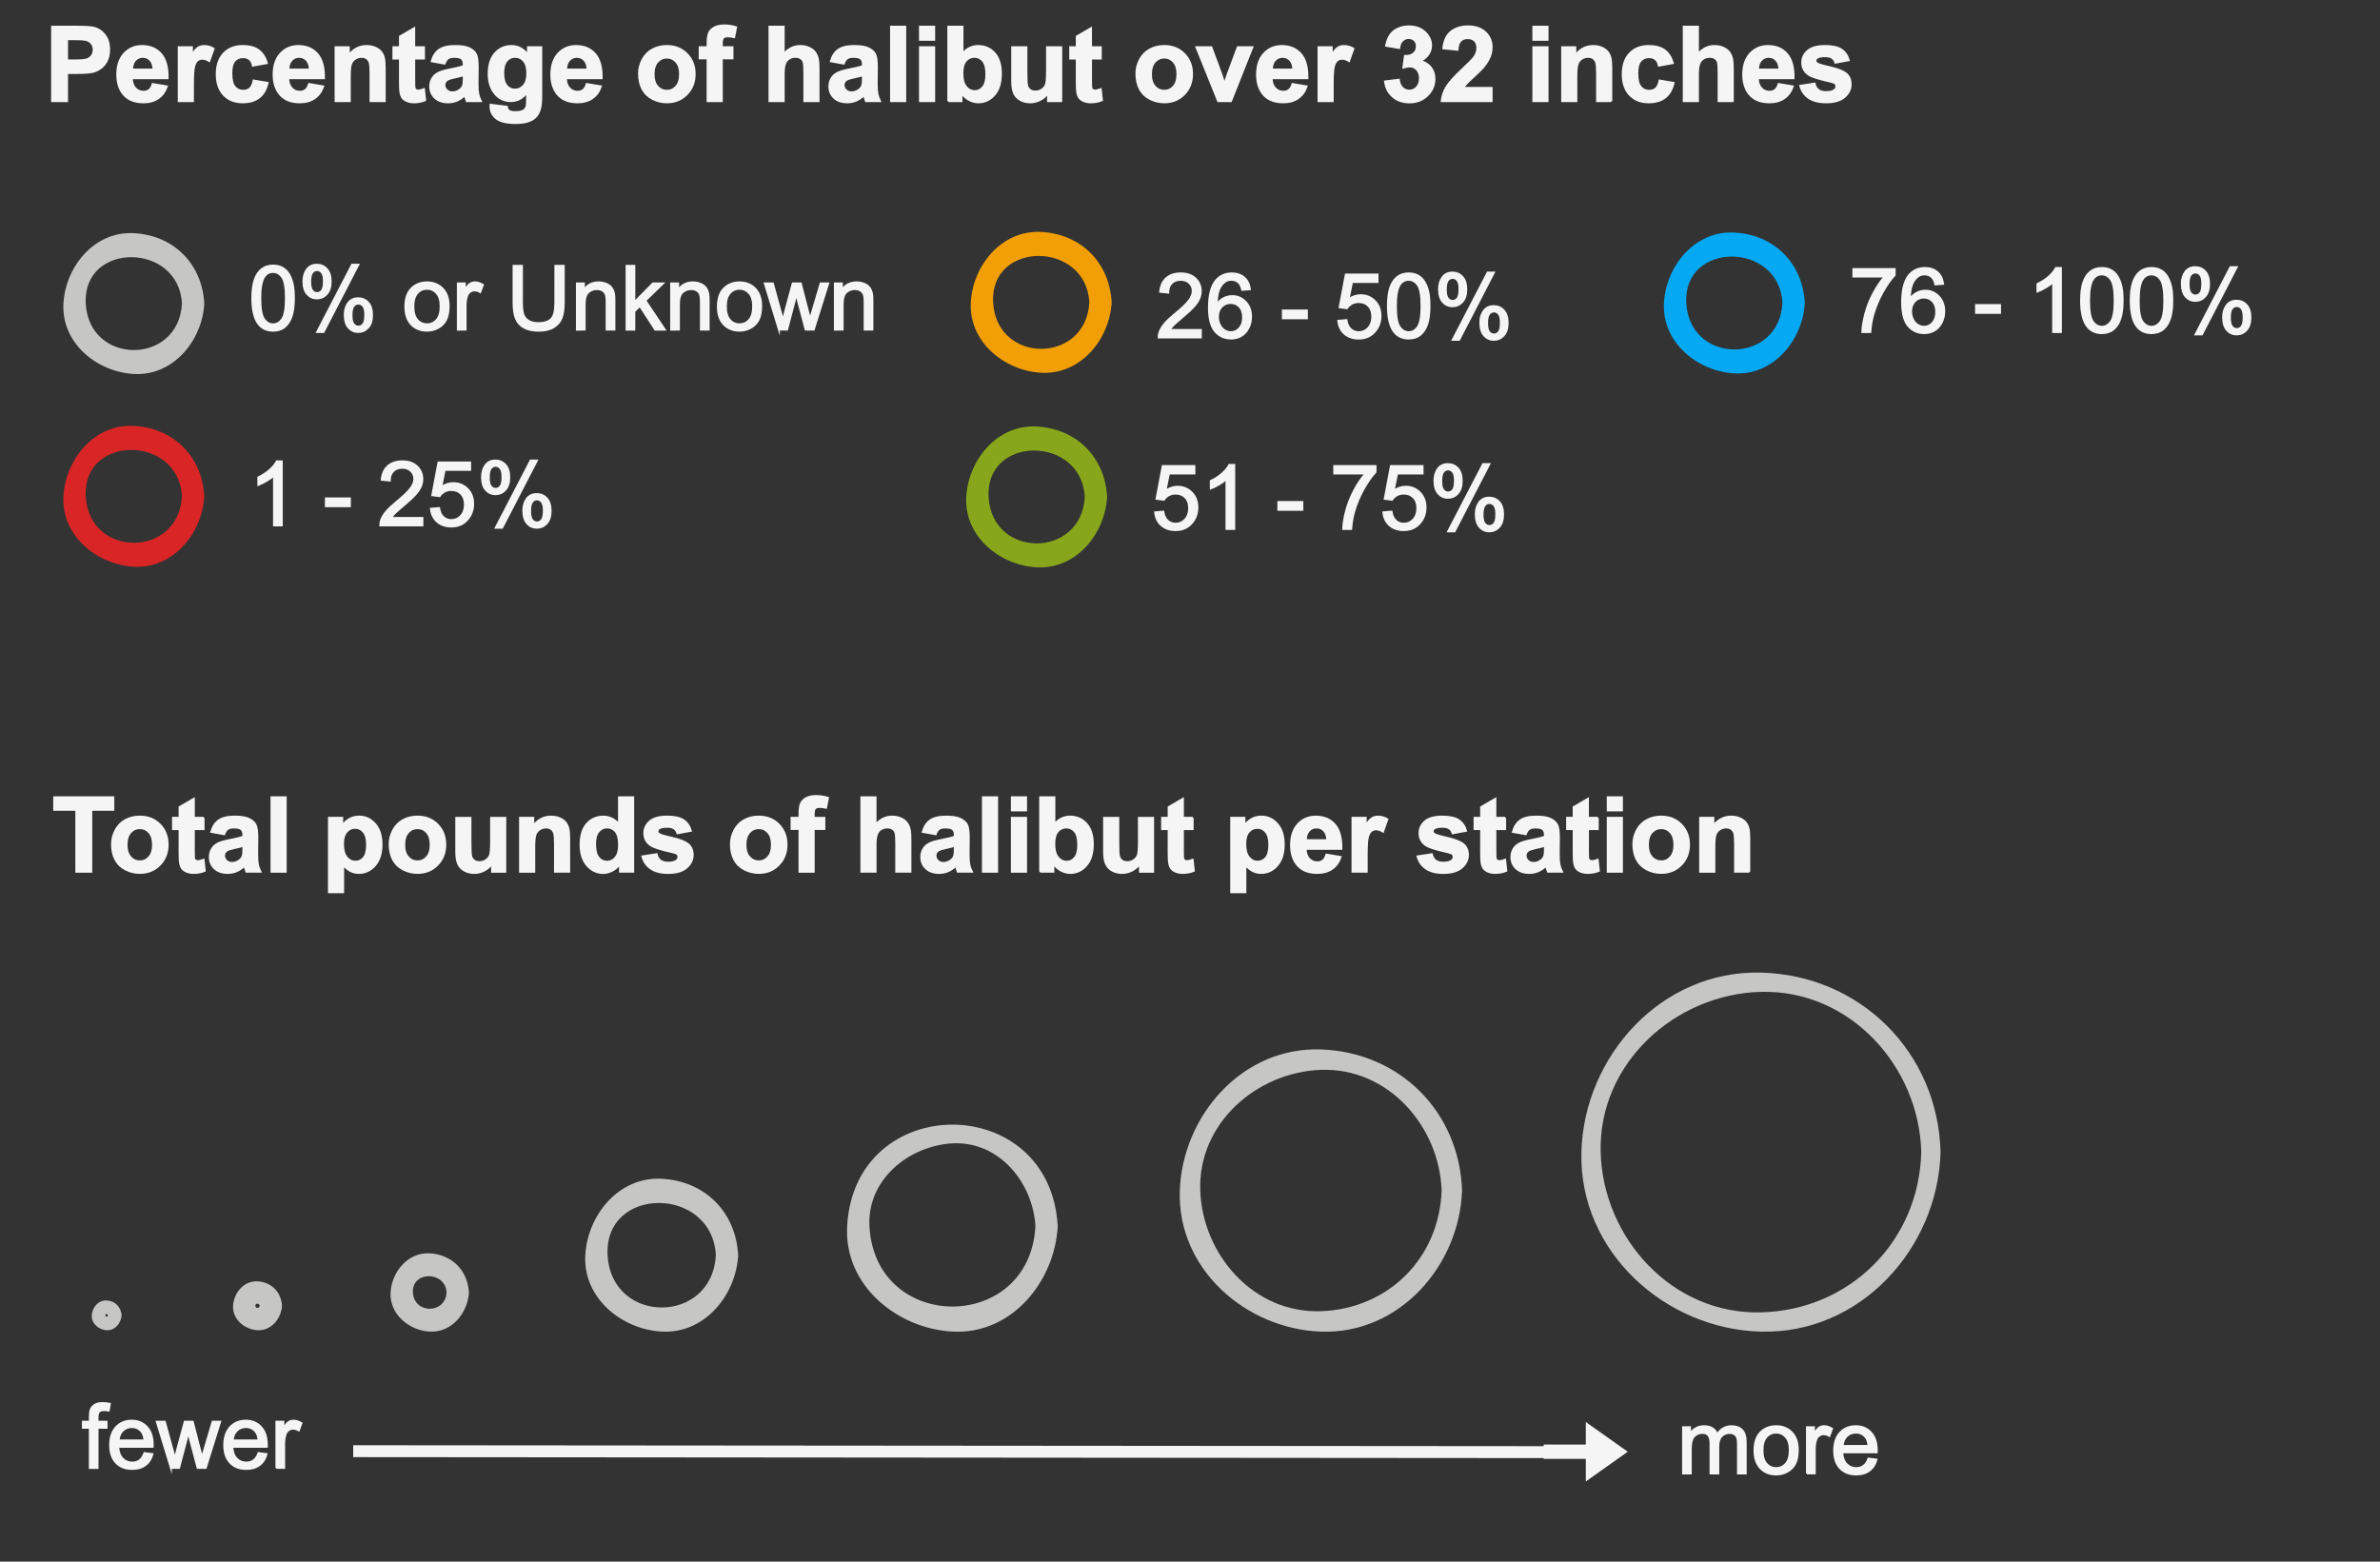 <?xml version="1.0" encoding="utf-8"?>
<!-- Generator: Adobe Illustrator 16.0.4, SVG Export Plug-In . SVG Version: 6.00 Build 0)  -->
<!DOCTYPE svg PUBLIC "-//W3C//DTD SVG 1.1//EN" "http://www.w3.org/Graphics/SVG/1.1/DTD/svg11.dtd">
<svg version="1.1" id="Layer_1" xmlns="http://www.w3.org/2000/svg" xmlns:xlink="http://www.w3.org/1999/xlink" x="0px" y="0px"
	 width="320px" height="210px" viewBox="0 0 320 210" enable-background="new 0 0 320 210" xml:space="preserve">
<rect x="0" y="0" width="320" height="210" fill="#333333" stroke="none"/>
<symbol  id="Arrow_25" viewBox="-22.859 -13.141 45.718 26.281">
	<polygon fill="none" points="-22.859,-13.141 22.859,-13.141 22.859,13.141 -22.859,13.141 	"/>
	<g>
		<polygon fill="#F5F5F5" points="-5.512,2.214 8.487,2.214 8.487,-3.877 22.405,4.15 8.487,12.172 8.487,6.085 -5.512,6.085 		"/>
	</g>
</symbol>
<g>
	<g>
		<path fill="#C6C6C5" d="M24.465,40.823c-0.449,8.335-12.486,8.335-12.935,0C11.081,32.482,24.019,32.526,24.465,40.823
			c0.104,1.924,3.104,1.934,3,0c-0.289-5.356-4.111-9.179-9.467-9.468c-5.346-0.288-9.203,4.545-9.468,9.468
			c-0.288,5.346,4.545,9.202,9.468,9.467c5.345,0.288,9.202-4.544,9.467-9.467C27.569,38.889,24.569,38.899,24.465,40.823z"/>
	</g>
</g>
<g enable-background="new    ">
	<path fill="#F5F5F5" stroke="#F5F5F5" stroke-width="0.25" stroke-miterlimit="10" d="M33.919,40.094
		c0-1.016,0.104-1.833,0.313-2.452c0.209-0.619,0.52-1.097,0.932-1.433s0.931-0.504,1.556-0.504c0.461,0,0.865,0.093,1.213,0.278
		s0.635,0.453,0.861,0.803s0.404,0.775,0.533,1.277s0.193,1.179,0.193,2.03c0,1.008-0.104,1.821-0.311,2.44
		c-0.207,0.619-0.517,1.098-0.929,1.436c-0.412,0.338-0.933,0.507-1.562,0.507c-0.828,0-1.479-0.297-1.951-0.891
		C34.202,42.871,33.919,41.707,33.919,40.094z M35.003,40.094c0,1.41,0.165,2.349,0.495,2.815c0.33,0.466,0.737,0.7,1.222,0.7
		c0.485,0,0.892-0.234,1.222-0.703c0.33-0.469,0.495-1.406,0.495-2.812c0-1.414-0.165-2.354-0.495-2.818
		c-0.33-0.464-0.741-0.697-1.233-0.697c-0.484,0-0.871,0.205-1.16,0.615C35.185,37.717,35.003,38.684,35.003,40.094z"/>
	<path fill="#F5F5F5" stroke="#F5F5F5" stroke-width="0.25" stroke-miterlimit="10" d="M40.792,37.803
		c0-0.613,0.154-1.135,0.463-1.564c0.309-0.429,0.756-0.646,1.342-0.646c0.539,0,0.985,0.192,1.339,0.577
		c0.354,0.385,0.53,0.95,0.53,1.696c0,0.727-0.179,1.286-0.536,1.679s-0.798,0.589-1.321,0.589c-0.52,0-0.952-0.193-1.298-0.58
		C40.965,39.168,40.792,38.584,40.792,37.803z M42.626,36.32c-0.262,0-0.479,0.113-0.653,0.34c-0.174,0.227-0.261,0.643-0.261,1.248
		c0,0.551,0.088,0.938,0.264,1.163c0.176,0.225,0.393,0.337,0.65,0.337c0.266,0,0.485-0.113,0.659-0.34
		c0.174-0.227,0.261-0.641,0.261-1.242c0-0.555-0.088-0.944-0.264-1.169C43.106,36.432,42.888,36.32,42.626,36.32z M42.632,44.646
		l4.699-9.053h0.855l-4.682,9.053H42.632z M46.347,42.314c0-0.617,0.154-1.14,0.463-1.567c0.309-0.427,0.758-0.642,1.348-0.642
		c0.539,0,0.985,0.192,1.339,0.577c0.354,0.385,0.53,0.95,0.53,1.696c0,0.727-0.179,1.286-0.536,1.679
		c-0.357,0.393-0.8,0.589-1.327,0.589c-0.52,0-0.952-0.194-1.298-0.583C46.52,43.674,46.347,43.092,46.347,42.314z M48.187,40.832
		c-0.266,0-0.485,0.113-0.659,0.34c-0.174,0.227-0.261,0.643-0.261,1.248c0,0.547,0.088,0.934,0.264,1.16
		c0.176,0.226,0.393,0.34,0.65,0.34c0.27,0,0.491-0.113,0.665-0.34c0.174-0.227,0.261-0.641,0.261-1.242
		c0-0.555-0.088-0.944-0.264-1.169C48.667,40.944,48.448,40.832,48.187,40.832z"/>
	<path fill="#F5F5F5" stroke="#F5F5F5" stroke-width="0.25" stroke-miterlimit="10" d="M54.497,41.219
		c0-1.152,0.32-2.006,0.961-2.561c0.535-0.461,1.188-0.691,1.957-0.691c0.855,0,1.555,0.28,2.098,0.841s0.814,1.335,0.814,2.323
		c0,0.801-0.12,1.431-0.36,1.89c-0.24,0.459-0.59,0.815-1.049,1.069s-0.96,0.381-1.503,0.381c-0.871,0-1.575-0.279-2.112-0.838
		C54.766,43.074,54.497,42.27,54.497,41.219z M55.581,41.219c0,0.797,0.174,1.394,0.521,1.79s0.785,0.595,1.312,0.595
		c0.523,0,0.959-0.199,1.307-0.598c0.348-0.399,0.521-1.006,0.521-1.822c0-0.77-0.175-1.353-0.524-1.749
		c-0.349-0.396-0.784-0.595-1.304-0.595c-0.527,0-0.965,0.197-1.312,0.592S55.581,40.422,55.581,41.219z"/>
	<path fill="#F5F5F5" stroke="#F5F5F5" stroke-width="0.25" stroke-miterlimit="10" d="M61.552,44.33v-6.223h0.949v0.943
		c0.242-0.441,0.466-0.732,0.671-0.873c0.205-0.141,0.431-0.211,0.677-0.211c0.355,0,0.717,0.113,1.084,0.34l-0.363,0.979
		c-0.258-0.152-0.516-0.229-0.773-0.229c-0.23,0-0.438,0.069-0.621,0.208c-0.183,0.139-0.314,0.331-0.393,0.577
		c-0.117,0.375-0.176,0.785-0.176,1.23v3.258L61.552,44.33L61.552,44.33z"/>
	<path fill="#F5F5F5" stroke="#F5F5F5" stroke-width="0.25" stroke-miterlimit="10" d="M74.665,35.74h1.137v4.963
		c0,0.863-0.098,1.549-0.293,2.057c-0.195,0.508-0.548,0.921-1.058,1.239c-0.51,0.318-1.179,0.478-2.007,0.478
		c-0.805,0-1.463-0.139-1.975-0.416c-0.512-0.277-0.877-0.679-1.096-1.204c-0.219-0.525-0.328-1.243-0.328-2.153V35.74h1.137v4.957
		c0,0.746,0.069,1.296,0.208,1.649c0.139,0.353,0.377,0.626,0.715,0.817s0.751,0.287,1.239,0.287c0.836,0,1.432-0.189,1.787-0.568
		s0.533-1.107,0.533-2.186L74.665,35.74L74.665,35.74z"/>
	<path fill="#F5F5F5" stroke="#F5F5F5" stroke-width="0.25" stroke-miterlimit="10" d="M77.56,44.33v-6.223h0.949v0.885
		c0.457-0.684,1.117-1.025,1.98-1.025c0.375,0,0.72,0.067,1.034,0.202c0.314,0.135,0.55,0.312,0.706,0.53
		c0.156,0.218,0.266,0.479,0.328,0.779c0.039,0.195,0.059,0.537,0.059,1.025v3.826h-1.055v-3.785c0-0.43-0.041-0.751-0.123-0.964
		s-0.228-0.383-0.437-0.51s-0.454-0.19-0.735-0.19c-0.449,0-0.837,0.143-1.163,0.428c-0.326,0.285-0.489,0.826-0.489,1.623v3.398
		L77.56,44.33L77.56,44.33z"/>
	<path fill="#F5F5F5" stroke="#F5F5F5" stroke-width="0.25" stroke-miterlimit="10" d="M84.239,44.33v-8.59h1.055v4.898l2.496-2.531
		h1.365l-2.379,2.309l2.619,3.914h-1.301l-2.057-3.182l-0.744,0.715v2.467H84.239z"/>
	<path fill="#F5F5F5" stroke="#F5F5F5" stroke-width="0.25" stroke-miterlimit="10" d="M90.233,44.33v-6.223h0.949v0.885
		c0.457-0.684,1.117-1.025,1.98-1.025c0.375,0,0.72,0.067,1.034,0.202c0.314,0.135,0.55,0.312,0.706,0.53
		c0.156,0.218,0.266,0.479,0.328,0.779c0.039,0.195,0.059,0.537,0.059,1.025v3.826h-1.055v-3.785c0-0.43-0.041-0.751-0.123-0.964
		s-0.228-0.383-0.437-0.51s-0.454-0.19-0.735-0.19c-0.449,0-0.837,0.143-1.163,0.428c-0.326,0.285-0.489,0.826-0.489,1.623v3.398
		L90.233,44.33L90.233,44.33z"/>
	<path fill="#F5F5F5" stroke="#F5F5F5" stroke-width="0.25" stroke-miterlimit="10" d="M96.515,41.219
		c0-1.152,0.32-2.006,0.961-2.561c0.535-0.461,1.188-0.691,1.957-0.691c0.855,0,1.555,0.28,2.098,0.841
		c0.543,0.561,0.814,1.335,0.814,2.323c0,0.801-0.12,1.431-0.36,1.89c-0.24,0.459-0.59,0.815-1.049,1.069s-0.96,0.381-1.503,0.381
		c-0.871,0-1.575-0.279-2.112-0.838C96.784,43.074,96.515,42.27,96.515,41.219z M97.599,41.219c0,0.797,0.174,1.394,0.521,1.79
		c0.347,0.396,0.785,0.595,1.312,0.595c0.523,0,0.959-0.199,1.307-0.598c0.348-0.399,0.521-1.006,0.521-1.822
		c0-0.77-0.175-1.353-0.524-1.749c-0.349-0.396-0.784-0.595-1.304-0.595c-0.527,0-0.965,0.197-1.312,0.592
		C97.773,39.827,97.599,40.422,97.599,41.219z"/>
	<path fill="#F5F5F5" stroke="#F5F5F5" stroke-width="0.25" stroke-miterlimit="10" d="M104.729,44.33l-1.904-6.223h1.09l0.99,3.592
		l0.369,1.336c0.016-0.066,0.123-0.494,0.322-1.283l0.99-3.645h1.084l0.932,3.609l0.311,1.189l0.357-1.201l1.066-3.598h1.025
		l-1.945,6.223h-1.096l-0.99-3.727l-0.24-1.061l-1.26,4.787h-1.101V44.33z"/>
	<path fill="#F5F5F5" stroke="#F5F5F5" stroke-width="0.25" stroke-miterlimit="10" d="M112.247,44.33v-6.223h0.949v0.885
		c0.457-0.684,1.117-1.025,1.98-1.025c0.375,0,0.72,0.067,1.034,0.202c0.314,0.135,0.55,0.312,0.706,0.53
		c0.156,0.218,0.266,0.479,0.328,0.779c0.039,0.195,0.059,0.537,0.059,1.025v3.826h-1.055v-3.785c0-0.43-0.041-0.751-0.123-0.964
		s-0.228-0.383-0.437-0.51s-0.454-0.19-0.735-0.19c-0.449,0-0.837,0.143-1.163,0.428c-0.326,0.285-0.489,0.826-0.489,1.623v3.398
		L112.247,44.33L112.247,44.33z"/>
</g>
<g>
	<g>
		<path fill="#88A61B" d="M145.853,66.823c-0.449,8.335-12.486,8.335-12.935,0C132.468,58.482,145.406,58.526,145.853,66.823
			c0.104,1.924,3.104,1.934,3,0c-0.289-5.356-4.111-9.179-9.467-9.468c-5.346-0.288-9.203,4.545-9.468,9.468
			c-0.288,5.346,4.545,9.202,9.468,9.467c5.345,0.288,9.202-4.544,9.467-9.467C148.957,64.889,145.956,64.899,145.853,66.823z"/>
	</g>
</g>
<g enable-background="new    ">
	<path fill="#F5F5F5" stroke="#F5F5F5" stroke-width="0.25" stroke-miterlimit="10" d="M155.307,68.891l1.107-0.094
		c0.082,0.539,0.272,0.944,0.571,1.216c0.299,0.272,0.659,0.407,1.081,0.407c0.508,0,0.938-0.191,1.289-0.574
		c0.351-0.383,0.527-0.891,0.527-1.523c0-0.602-0.169-1.076-0.507-1.424s-0.78-0.521-1.327-0.521c-0.34,0-0.646,0.077-0.92,0.231
		c-0.274,0.154-0.488,0.354-0.645,0.601l-0.99-0.129l0.832-4.412h4.271v1.008h-3.428l-0.463,2.309
		c0.516-0.359,1.057-0.539,1.623-0.539c0.75,0,1.383,0.26,1.898,0.779s0.773,1.188,0.773,2.004c0,0.777-0.228,1.449-0.68,2.016
		c-0.551,0.695-1.303,1.043-2.256,1.043c-0.781,0-1.419-0.219-1.913-0.656C155.656,70.196,155.377,69.613,155.307,68.891z"/>
	<path fill="#F5F5F5" stroke="#F5F5F5" stroke-width="0.25" stroke-miterlimit="10" d="M165.953,71.141h-1.055V64.42
		c-0.254,0.242-0.588,0.484-1,0.727s-0.781,0.424-1.109,0.545v-1.02c0.59-0.277,1.105-0.613,1.547-1.008s0.754-0.777,0.938-1.148
		h0.682L165.953,71.141L165.953,71.141z"/>
	<path fill="#F5F5F5" stroke="#F5F5F5" stroke-width="0.25" stroke-miterlimit="10" d="M171.871,68.562v-1.061h3.24v1.061H171.871z"
		/>
	<path fill="#F5F5F5" stroke="#F5F5F5" stroke-width="0.25" stroke-miterlimit="10" d="M179.389,63.676v-1.014h5.562v0.82
		c-0.549,0.582-1.09,1.355-1.626,2.32c-0.537,0.965-0.952,1.957-1.245,2.977c-0.211,0.719-0.348,1.506-0.404,2.361h-1.084
		c0.014-0.676,0.146-1.492,0.396-2.449c0.255-0.957,0.619-1.88,1.095-2.769c0.476-0.889,0.979-1.638,1.517-2.247L179.389,63.676
		L179.389,63.676z"/>
	<path fill="#F5F5F5" stroke="#F5F5F5" stroke-width="0.25" stroke-miterlimit="10" d="M185.992,68.891l1.107-0.094
		c0.082,0.539,0.271,0.944,0.569,1.216s0.659,0.407,1.081,0.407c0.508,0,0.938-0.191,1.289-0.574
		c0.352-0.383,0.525-0.891,0.525-1.523c0-0.602-0.168-1.076-0.506-1.424s-0.781-0.521-1.328-0.521c-0.34,0-0.646,0.077-0.92,0.231
		c-0.272,0.154-0.486,0.354-0.645,0.601l-0.99-0.129l0.832-4.412h4.271v1.008h-3.428l-0.463,2.309
		c0.516-0.359,1.057-0.539,1.623-0.539c0.75,0,1.383,0.26,1.896,0.779s0.771,1.188,0.771,2.004c0,0.777-0.227,1.449-0.68,2.016
		c-0.551,0.695-1.303,1.043-2.256,1.043c-0.781,0-1.419-0.219-1.913-0.656S186.062,69.613,185.992,68.891z"/>
	<path fill="#F5F5F5" stroke="#F5F5F5" stroke-width="0.25" stroke-miterlimit="10" d="M192.865,64.613
		c0-0.613,0.154-1.135,0.463-1.564c0.309-0.429,0.756-0.645,1.342-0.645c0.539,0,0.984,0.192,1.339,0.577
		c0.354,0.385,0.53,0.95,0.53,1.696c0,0.727-0.18,1.286-0.536,1.679s-0.798,0.589-1.321,0.589c-0.52,0-0.951-0.193-1.298-0.58
		C193.038,65.978,192.865,65.395,192.865,64.613z M194.699,63.131c-0.262,0-0.479,0.113-0.653,0.34
		c-0.174,0.227-0.261,0.643-0.261,1.248c0,0.551,0.088,0.938,0.264,1.163c0.176,0.225,0.393,0.337,0.65,0.337
		c0.266,0,0.484-0.113,0.658-0.34c0.175-0.227,0.262-0.641,0.262-1.242c0-0.555-0.088-0.944-0.264-1.169
		C195.18,63.243,194.961,63.131,194.699,63.131z M194.705,71.457l4.699-9.053h0.854l-4.682,9.053H194.705z M198.42,69.125
		c0-0.617,0.154-1.14,0.463-1.567c0.309-0.427,0.758-0.642,1.348-0.642c0.539,0,0.985,0.192,1.34,0.577
		c0.354,0.385,0.529,0.95,0.529,1.696c0,0.727-0.179,1.286-0.535,1.679c-0.356,0.393-0.801,0.589-1.328,0.589
		c-0.52,0-0.95-0.194-1.297-0.583S198.42,69.902,198.42,69.125z M200.26,67.643c-0.266,0-0.484,0.113-0.658,0.34
		c-0.175,0.227-0.262,0.643-0.262,1.248c0,0.547,0.088,0.934,0.264,1.16s0.395,0.34,0.65,0.34c0.27,0,0.491-0.113,0.665-0.34
		s0.261-0.641,0.261-1.242c0-0.555-0.088-0.944-0.264-1.169S200.521,67.643,200.26,67.643z"/>
</g>
<g>
	<g>
		<path fill="#D92525" d="M24.465,66.741c-0.449,8.334-12.486,8.334-12.935,0C11.081,58.399,24.019,58.443,24.465,66.741
			c0.104,1.924,3.104,1.934,3,0c-0.289-5.356-4.111-9.18-9.467-9.469c-5.346-0.288-9.203,4.546-9.468,9.469
			c-0.288,5.345,4.545,9.201,9.468,9.466c5.344,0.288,9.202-4.544,9.467-9.466C27.569,64.807,24.569,64.817,24.465,66.741z"/>
	</g>
</g>
<g enable-background="new    ">
	<path fill="#F5F5F5" stroke="#F5F5F5" stroke-width="0.25" stroke-miterlimit="10" d="M37.892,70.657h-1.055v-6.721
		c-0.254,0.242-0.587,0.484-0.999,0.727s-0.782,0.424-1.11,0.545v-1.02c0.59-0.277,1.105-0.613,1.547-1.008s0.754-0.777,0.938-1.148
		h0.68L37.892,70.657L37.892,70.657z"/>
	<path fill="#F5F5F5" stroke="#F5F5F5" stroke-width="0.25" stroke-miterlimit="10" d="M43.81,68.079v-1.061h3.24v1.061H43.81z"/>
	<path fill="#F5F5F5" stroke="#F5F5F5" stroke-width="0.25" stroke-miterlimit="10" d="M56.8,69.644v1.014h-5.678
		c-0.008-0.254,0.033-0.498,0.123-0.732c0.145-0.387,0.376-0.768,0.694-1.143s0.778-0.809,1.38-1.301
		c0.934-0.766,1.564-1.372,1.893-1.819c0.329-0.447,0.492-0.87,0.492-1.269c0-0.418-0.149-0.771-0.448-1.058
		c-0.299-0.287-0.688-0.431-1.169-0.431c-0.508,0-0.914,0.152-1.219,0.457c-0.305,0.305-0.459,0.727-0.463,1.266l-1.084-0.111
		c0.074-0.809,0.354-1.425,0.838-1.849c0.484-0.424,1.135-0.636,1.951-0.636c0.824,0,1.477,0.229,1.957,0.686
		s0.721,1.023,0.721,1.699c0,0.344-0.07,0.682-0.211,1.014c-0.141,0.332-0.374,0.682-0.7,1.049s-0.868,0.871-1.626,1.512
		c-0.633,0.531-1.039,0.892-1.219,1.081c-0.18,0.189-0.328,0.38-0.445,0.571H56.8L56.8,69.644z"/>
	<path fill="#F5F5F5" stroke="#F5F5F5" stroke-width="0.25" stroke-miterlimit="10" d="M57.931,68.407l1.107-0.094
		c0.082,0.539,0.272,0.944,0.571,1.216c0.299,0.272,0.659,0.407,1.081,0.407c0.508,0,0.938-0.191,1.289-0.574
		c0.351-0.383,0.527-0.891,0.527-1.523c0-0.602-0.169-1.076-0.507-1.424s-0.78-0.521-1.327-0.521c-0.34,0-0.646,0.077-0.92,0.231
		s-0.488,0.354-0.645,0.601l-0.99-0.129l0.832-4.412h4.271v1.008h-3.428l-0.463,2.309c0.516-0.359,1.057-0.539,1.623-0.539
		c0.75,0,1.383,0.26,1.898,0.779c0.515,0.519,0.773,1.188,0.773,2.004c0,0.777-0.227,1.449-0.68,2.016
		c-0.551,0.695-1.303,1.043-2.256,1.043c-0.781,0-1.419-0.219-1.913-0.656S58.001,69.13,57.931,68.407z"/>
	<path fill="#F5F5F5" stroke="#F5F5F5" stroke-width="0.25" stroke-miterlimit="10" d="M64.804,64.13
		c0-0.613,0.154-1.135,0.463-1.564c0.309-0.429,0.756-0.645,1.342-0.645c0.539,0,0.985,0.192,1.339,0.577
		c0.354,0.385,0.53,0.95,0.53,1.696c0,0.727-0.179,1.286-0.536,1.679s-0.798,0.589-1.321,0.589c-0.52,0-0.952-0.193-1.298-0.58
		C64.977,65.495,64.804,64.911,64.804,64.13z M66.638,62.647c-0.262,0-0.479,0.113-0.653,0.34c-0.174,0.227-0.261,0.643-0.261,1.248
		c0,0.551,0.088,0.938,0.264,1.163c0.176,0.225,0.393,0.337,0.65,0.337c0.266,0,0.485-0.113,0.659-0.34
		c0.174-0.227,0.261-0.641,0.261-1.242c0-0.555-0.088-0.944-0.264-1.169C67.118,62.759,66.899,62.647,66.638,62.647z M66.644,70.974
		l4.699-9.053h0.855l-4.682,9.053H66.644z M70.358,68.642c0-0.617,0.154-1.14,0.463-1.567c0.309-0.427,0.758-0.642,1.348-0.642
		c0.539,0,0.985,0.192,1.339,0.577c0.354,0.385,0.53,0.95,0.53,1.696c0,0.727-0.179,1.286-0.536,1.679
		c-0.357,0.393-0.8,0.589-1.327,0.589c-0.52,0-0.952-0.194-1.298-0.583C70.531,70.002,70.358,69.419,70.358,68.642z M72.198,67.159
		c-0.266,0-0.485,0.113-0.659,0.34s-0.261,0.643-0.261,1.248c0,0.547,0.088,0.934,0.264,1.16c0.176,0.226,0.393,0.34,0.65,0.34
		c0.27,0,0.491-0.113,0.665-0.34c0.174-0.227,0.261-0.641,0.261-1.242c0-0.555-0.088-0.944-0.264-1.169S72.46,67.159,72.198,67.159z
		"/>
</g>
<g>
	<g>
		<path fill="#05A8F2" d="M239.662,40.741c-0.449,8.334-12.485,8.334-12.936,0C226.277,32.399,239.215,32.443,239.662,40.741
			c0.104,1.924,3.104,1.934,3,0c-0.288-5.356-4.11-9.18-9.467-9.469c-5.346-0.288-9.203,4.546-9.469,9.469
			c-0.287,5.345,4.547,9.201,9.469,9.466c5.344,0.288,9.201-4.544,9.467-9.466C242.768,38.807,239.766,38.817,239.662,40.741z"/>
	</g>
</g>
<g enable-background="new    ">
	<path fill="#F5F5F5" stroke="#F5F5F5" stroke-width="0.25" stroke-miterlimit="10" d="M249.188,37.192v-1.014h5.562v0.82
		c-0.547,0.582-1.089,1.355-1.626,2.32c-0.537,0.965-0.952,1.957-1.245,2.977c-0.211,0.719-0.346,1.506-0.403,2.361h-1.084
		c0.012-0.676,0.146-1.492,0.397-2.449s0.616-1.88,1.093-2.769s0.979-1.638,1.516-2.247L249.188,37.192L249.188,37.192z"/>
	<path fill="#F5F5F5" stroke="#F5F5F5" stroke-width="0.25" stroke-miterlimit="10" d="M261.264,38.171l-1.05,0.082
		c-0.094-0.414-0.228-0.715-0.397-0.902c-0.284-0.301-0.637-0.451-1.055-0.451c-0.337,0-0.632,0.094-0.886,0.281
		c-0.332,0.242-0.594,0.596-0.785,1.061c-0.19,0.465-0.291,1.127-0.299,1.986c0.254-0.387,0.563-0.674,0.933-0.861
		c0.367-0.187,0.752-0.281,1.153-0.281c0.703,0,1.302,0.259,1.796,0.776c0.494,0.517,0.741,1.187,0.741,2.007
		c0,0.539-0.116,1.04-0.349,1.503c-0.233,0.463-0.553,0.817-0.959,1.063c-0.405,0.246-0.867,0.369-1.383,0.369
		c-0.879,0-1.597-0.323-2.149-0.97c-0.554-0.647-0.832-1.712-0.832-3.196c0-1.66,0.307-2.867,0.92-3.621
		c0.534-0.656,1.256-0.984,2.162-0.984c0.676,0,1.229,0.189,1.661,0.568S261.177,37.503,261.264,38.171z M256.956,41.874
		c0,0.363,0.077,0.711,0.231,1.043c0.152,0.332,0.369,0.585,0.646,0.759c0.276,0.174,0.567,0.261,0.873,0.261
		c0.444,0,0.828-0.18,1.147-0.539s0.479-0.848,0.479-1.465c0-0.594-0.158-1.062-0.476-1.403c-0.316-0.341-0.715-0.513-1.194-0.513
		c-0.478,0-0.882,0.171-1.213,0.513C257.12,40.872,256.956,41.319,256.956,41.874z"/>
	<path fill="#F5F5F5" stroke="#F5F5F5" stroke-width="0.25" stroke-miterlimit="10" d="M265.682,42.079v-1.061h3.239v1.061H265.682z
		"/>
	<path fill="#F5F5F5" stroke="#F5F5F5" stroke-width="0.25" stroke-miterlimit="10" d="M277.102,44.657h-1.056v-6.721
		c-0.254,0.242-0.587,0.484-0.999,0.727s-0.781,0.424-1.109,0.545v-1.02c0.59-0.277,1.104-0.613,1.547-1.008
		c0.441-0.395,0.754-0.777,0.938-1.148h0.681v8.625H277.102z"/>
	<path fill="#F5F5F5" stroke="#F5F5F5" stroke-width="0.25" stroke-miterlimit="10" d="M279.802,40.421
		c0-1.016,0.104-1.833,0.313-2.452c0.209-0.619,0.52-1.097,0.932-1.433s0.932-0.504,1.557-0.504c0.461,0,0.864,0.093,1.213,0.278
		s0.636,0.453,0.86,0.803c0.226,0.35,0.404,0.775,0.533,1.277s0.192,1.179,0.192,2.03c0,1.008-0.104,1.821-0.312,2.44
		c-0.207,0.619-0.517,1.098-0.929,1.436s-0.934,0.507-1.562,0.507c-0.828,0-1.479-0.297-1.951-0.891
		C280.085,43.198,279.802,42.034,279.802,40.421z M280.886,40.421c0,1.41,0.165,2.349,0.495,2.815c0.33,0.466,0.737,0.7,1.223,0.7
		c0.484,0,0.893-0.234,1.223-0.703c0.328-0.469,0.494-1.406,0.494-2.812c0-1.414-0.166-2.354-0.494-2.818
		c-0.33-0.464-0.741-0.697-1.233-0.697c-0.483,0-0.87,0.205-1.159,0.615C281.066,38.044,280.886,39.011,280.886,40.421z"/>
	<path fill="#F5F5F5" stroke="#F5F5F5" stroke-width="0.25" stroke-miterlimit="10" d="M286.477,40.421
		c0-1.016,0.104-1.833,0.312-2.452c0.209-0.619,0.52-1.097,0.932-1.433s0.932-0.504,1.557-0.504c0.462,0,0.865,0.093,1.214,0.278
		c0.348,0.185,0.635,0.453,0.86,0.803c0.227,0.35,0.403,0.775,0.532,1.277c0.13,0.502,0.193,1.179,0.193,2.03
		c0,1.008-0.104,1.821-0.312,2.44c-0.207,0.619-0.518,1.098-0.93,1.436s-0.934,0.507-1.562,0.507c-0.828,0-1.479-0.297-1.95-0.891
		C286.759,43.198,286.477,42.034,286.477,40.421z M287.561,40.421c0,1.41,0.164,2.349,0.494,2.815c0.33,0.466,0.737,0.7,1.223,0.7
		c0.484,0,0.893-0.234,1.223-0.703c0.33-0.469,0.495-1.406,0.495-2.812c0-1.414-0.165-2.354-0.495-2.818s-0.741-0.697-1.232-0.697
		c-0.484,0-0.871,0.205-1.16,0.615C287.741,38.044,287.561,39.011,287.561,40.421z"/>
	<path fill="#F5F5F5" stroke="#F5F5F5" stroke-width="0.25" stroke-miterlimit="10" d="M293.35,38.13
		c0-0.613,0.153-1.135,0.463-1.564c0.31-0.429,0.756-0.645,1.343-0.645c0.538,0,0.983,0.192,1.339,0.577
		c0.354,0.385,0.529,0.95,0.529,1.696c0,0.727-0.18,1.286-0.537,1.679c-0.355,0.393-0.797,0.589-1.319,0.589
		c-0.521,0-0.952-0.193-1.298-0.58C293.521,39.495,293.35,38.911,293.35,38.13z M295.184,36.647c-0.263,0-0.479,0.113-0.654,0.34
		c-0.174,0.227-0.26,0.643-0.26,1.248c0,0.551,0.088,0.938,0.265,1.163c0.176,0.225,0.393,0.337,0.649,0.337
		c0.267,0,0.484-0.113,0.658-0.34s0.262-0.641,0.262-1.242c0-0.555-0.088-0.944-0.265-1.169
		C295.663,36.759,295.443,36.647,295.184,36.647z M295.188,44.974l4.699-9.053h0.855l-4.682,9.053H295.188z M298.902,42.642
		c0-0.617,0.154-1.14,0.464-1.567c0.309-0.427,0.758-0.642,1.348-0.642c0.539,0,0.985,0.192,1.339,0.577
		c0.354,0.385,0.53,0.95,0.53,1.696c0,0.727-0.179,1.286-0.536,1.679c-0.357,0.393-0.8,0.589-1.326,0.589
		c-0.521,0-0.953-0.194-1.299-0.583C299.076,44.002,298.902,43.419,298.902,42.642z M300.743,41.159
		c-0.267,0-0.485,0.113-0.659,0.34s-0.261,0.643-0.261,1.248c0,0.547,0.088,0.934,0.264,1.16c0.177,0.226,0.394,0.34,0.649,0.34
		c0.271,0,0.492-0.113,0.666-0.34c0.174-0.227,0.261-0.641,0.261-1.242c0-0.555-0.088-0.944-0.265-1.169
		C301.223,41.271,301.005,41.159,300.743,41.159z"/>
</g>
<g>
	<g>
		<path fill="#F29F05" d="M146.465,40.657c-0.449,8.336-12.486,8.336-12.935,0C133.081,32.316,146.019,32.36,146.465,40.657
			c0.104,1.924,3.104,1.934,3,0c-0.289-5.356-4.111-9.179-9.467-9.468c-5.346-0.288-9.203,4.545-9.468,9.468
			c-0.288,5.345,4.545,9.203,9.468,9.468c5.345,0.288,9.202-4.546,9.467-9.468C149.569,38.723,146.569,38.733,146.465,40.657z"/>
	</g>
</g>
<g enable-background="new    ">
	<path fill="#F5F5F5" stroke="#F5F5F5" stroke-width="0.25" stroke-miterlimit="10" d="M161.462,44.371v1.014h-5.678
		c-0.008-0.254,0.033-0.498,0.123-0.732c0.145-0.387,0.376-0.768,0.694-1.143s0.778-0.809,1.38-1.301
		c0.934-0.766,1.564-1.372,1.893-1.819c0.329-0.447,0.492-0.87,0.492-1.269c0-0.418-0.149-0.771-0.448-1.058
		s-0.688-0.431-1.169-0.431c-0.508,0-0.914,0.152-1.219,0.457c-0.305,0.305-0.459,0.727-0.463,1.266l-1.084-0.111
		c0.074-0.809,0.354-1.425,0.838-1.849c0.484-0.424,1.135-0.636,1.951-0.636c0.824,0,1.477,0.229,1.957,0.686
		c0.48,0.457,0.723,1.023,0.723,1.699c0,0.344-0.07,0.682-0.211,1.014c-0.143,0.332-0.374,0.682-0.7,1.049s-0.868,0.871-1.626,1.512
		c-0.633,0.531-1.039,0.892-1.219,1.081c-0.18,0.189-0.328,0.38-0.445,0.571H161.462z"/>
	<path fill="#F5F5F5" stroke="#F5F5F5" stroke-width="0.25" stroke-miterlimit="10" d="M168.064,38.898l-1.049,0.082
		c-0.095-0.414-0.228-0.715-0.397-0.902c-0.285-0.301-0.638-0.451-1.056-0.451c-0.336,0-0.631,0.094-0.886,0.281
		c-0.331,0.242-0.594,0.596-0.784,1.061c-0.19,0.465-0.291,1.127-0.3,1.986c0.255-0.387,0.564-0.674,0.933-0.861
		c0.369-0.187,0.752-0.281,1.154-0.281c0.702,0,1.303,0.259,1.797,0.776s0.739,1.187,0.739,2.007c0,0.539-0.114,1.04-0.349,1.503
		c-0.233,0.463-0.553,0.817-0.958,1.063c-0.406,0.246-0.867,0.369-1.384,0.369c-0.879,0-1.596-0.323-2.149-0.97
		s-0.832-1.712-0.832-3.196c0-1.66,0.308-2.867,0.92-3.621c0.535-0.656,1.257-0.984,2.162-0.984c0.677,0,1.229,0.189,1.661,0.568
		S167.979,38.23,168.064,38.898z M163.759,42.602c0,0.363,0.077,0.711,0.231,1.043s0.369,0.585,0.646,0.759
		c0.276,0.174,0.567,0.261,0.872,0.261c0.445,0,0.828-0.18,1.148-0.539c0.319-0.359,0.479-0.848,0.479-1.465
		c0-0.594-0.158-1.062-0.476-1.403c-0.317-0.341-0.716-0.513-1.195-0.513c-0.478,0-0.881,0.171-1.213,0.513
		C163.923,41.6,163.759,42.047,163.759,42.602z"/>
	<path fill="#F5F5F5" stroke="#F5F5F5" stroke-width="0.25" stroke-miterlimit="10" d="M172.482,42.807v-1.061h3.24v1.061H172.482z"
		/>
	<path fill="#F5F5F5" stroke="#F5F5F5" stroke-width="0.25" stroke-miterlimit="10" d="M179.932,43.135l1.106-0.094
		c0.082,0.539,0.272,0.944,0.571,1.216s0.658,0.407,1.08,0.407c0.508,0,0.938-0.191,1.289-0.574
		c0.352-0.383,0.526-0.891,0.526-1.523c0-0.602-0.169-1.076-0.507-1.424s-0.78-0.521-1.327-0.521c-0.34,0-0.646,0.077-0.92,0.231
		s-0.487,0.354-0.646,0.601l-0.989-0.129l0.832-4.412h4.271v1.008h-3.428l-0.463,2.309c0.518-0.359,1.057-0.539,1.623-0.539
		c0.75,0,1.383,0.26,1.896,0.779c0.517,0.519,0.773,1.188,0.773,2.004c0,0.777-0.227,1.449-0.68,2.016
		c-0.551,0.695-1.303,1.043-2.256,1.043c-0.781,0-1.42-0.219-1.914-0.656S180.001,43.857,179.932,43.135z"/>
	<path fill="#F5F5F5" stroke="#F5F5F5" stroke-width="0.25" stroke-miterlimit="10" d="M186.604,41.148
		c0-1.016,0.104-1.833,0.313-2.452c0.209-0.619,0.521-1.097,0.933-1.433c0.412-0.336,0.93-0.504,1.555-0.504
		c0.463,0,0.865,0.093,1.215,0.278c0.348,0.185,0.635,0.453,0.859,0.803c0.228,0.35,0.404,0.775,0.533,1.277s0.193,1.179,0.193,2.03
		c0,1.008-0.104,1.821-0.311,2.44s-0.519,1.098-0.931,1.436c-0.411,0.338-0.933,0.507-1.562,0.507c-0.827,0-1.479-0.297-1.95-0.891
		C186.889,43.926,186.604,42.762,186.604,41.148z M187.688,41.148c0,1.41,0.166,2.349,0.496,2.815c0.33,0.466,0.736,0.7,1.221,0.7
		c0.486,0,0.894-0.234,1.224-0.703c0.33-0.469,0.495-1.406,0.495-2.812c0-1.414-0.165-2.354-0.495-2.818s-0.739-0.697-1.231-0.697
		c-0.484,0-0.871,0.205-1.16,0.615C187.87,38.771,187.688,39.738,187.688,41.148z"/>
	<path fill="#F5F5F5" stroke="#F5F5F5" stroke-width="0.25" stroke-miterlimit="10" d="M193.479,38.857
		c0-0.613,0.153-1.135,0.463-1.564c0.31-0.429,0.757-0.645,1.343-0.645c0.539,0,0.983,0.192,1.339,0.577
		c0.354,0.385,0.529,0.95,0.529,1.696c0,0.727-0.18,1.286-0.535,1.679c-0.357,0.393-0.799,0.589-1.321,0.589
		c-0.521,0-0.952-0.193-1.298-0.58C193.65,40.222,193.479,39.639,193.479,38.857z M195.312,37.375c-0.264,0-0.479,0.113-0.653,0.34
		c-0.175,0.227-0.261,0.643-0.261,1.248c0,0.551,0.088,0.938,0.264,1.163s0.393,0.337,0.65,0.337c0.266,0,0.483-0.113,0.658-0.34
		c0.174-0.227,0.262-0.641,0.262-1.242c0-0.555-0.088-0.944-0.266-1.169C195.792,37.487,195.573,37.375,195.312,37.375z
		 M195.316,45.701l4.699-9.053h0.854l-4.683,9.053H195.316z M199.032,43.369c0-0.617,0.153-1.14,0.463-1.567
		c0.31-0.427,0.758-0.642,1.348-0.642c0.539,0,0.985,0.192,1.339,0.577c0.354,0.385,0.53,0.95,0.53,1.696
		c0,0.727-0.179,1.286-0.536,1.679s-0.8,0.589-1.326,0.589c-0.521,0-0.953-0.194-1.299-0.583
		C199.205,44.729,199.032,44.146,199.032,43.369z M200.872,41.887c-0.267,0-0.485,0.113-0.659,0.34s-0.261,0.643-0.261,1.248
		c0,0.547,0.088,0.934,0.264,1.16c0.177,0.226,0.394,0.34,0.65,0.34c0.271,0,0.491-0.113,0.665-0.34
		c0.174-0.227,0.261-0.641,0.261-1.242c0-0.555-0.088-0.944-0.265-1.169C201.352,41.999,201.134,41.887,200.872,41.887z"/>
</g>
<g enable-background="new    ">
	<path fill="#F5F5F5" stroke="#F5F5F5" stroke-width="0.25" stroke-miterlimit="10" d="M6.999,13.604V3.582h3.247
		c1.23,0,2.033,0.05,2.406,0.15c0.574,0.15,1.055,0.478,1.442,0.98c0.387,0.504,0.581,1.154,0.581,1.952
		c0,0.615-0.112,1.133-0.335,1.552c-0.223,0.419-0.507,0.748-0.851,0.988c-0.344,0.238-0.694,0.397-1.049,0.475
		c-0.483,0.096-1.183,0.144-2.099,0.144H9.022v3.78L6.999,13.604L6.999,13.604z M9.022,5.277v2.844h1.107
		c0.797,0,1.331-0.053,1.6-0.157s0.479-0.269,0.632-0.492c0.153-0.223,0.229-0.483,0.229-0.779c0-0.364-0.107-0.665-0.321-0.902
		s-0.485-0.385-0.813-0.444C11.214,5.3,10.729,5.277,10,5.277H9.022z"/>
	<path fill="#F5F5F5" stroke="#F5F5F5" stroke-width="0.25" stroke-miterlimit="10" d="M20.527,11.293l1.914,0.321
		c-0.246,0.702-0.635,1.236-1.166,1.603c-0.531,0.367-1.195,0.551-1.993,0.551c-1.262,0-2.197-0.412-2.803-1.237
		c-0.479-0.661-0.718-1.495-0.718-2.502c0-1.203,0.314-2.146,0.943-2.827c0.629-0.681,1.424-1.021,2.386-1.021
		c1.08,0,1.932,0.356,2.557,1.07c0.625,0.713,0.923,1.806,0.896,3.277h-4.812c0.014,0.569,0.168,1.013,0.465,1.33
		c0.296,0.316,0.666,0.475,1.107,0.475c0.301,0,0.554-0.082,0.759-0.246S20.422,11.657,20.527,11.293z M20.637,9.352
		c-0.014-0.556-0.157-0.979-0.431-1.268c-0.273-0.29-0.606-0.435-0.998-0.435c-0.419,0-0.766,0.152-1.039,0.458
		s-0.408,0.72-0.403,1.244L20.637,9.352L20.637,9.352z"/>
	<path fill="#F5F5F5" stroke="#F5F5F5" stroke-width="0.25" stroke-miterlimit="10" d="M25.948,13.604h-1.921v-7.26h1.784v1.032
		c0.305-0.487,0.58-0.809,0.824-0.964c0.244-0.155,0.521-0.232,0.831-0.232c0.438,0,0.859,0.121,1.265,0.362l-0.595,1.675
		c-0.324-0.21-0.625-0.314-0.902-0.314c-0.269,0-0.497,0.074-0.684,0.223c-0.187,0.147-0.334,0.415-0.441,0.803
		c-0.107,0.388-0.161,1.198-0.161,2.434V13.604z"/>
	<path fill="#F5F5F5" stroke="#F5F5F5" stroke-width="0.25" stroke-miterlimit="10" d="M35.888,8.49l-1.894,0.342
		c-0.064-0.378-0.208-0.663-0.434-0.854S33.042,7.69,32.682,7.69c-0.479,0-0.86,0.165-1.145,0.495
		c-0.285,0.331-0.427,0.884-0.427,1.658c0,0.861,0.145,1.47,0.434,1.825s0.678,0.533,1.166,0.533c0.365,0,0.663-0.104,0.896-0.312
		c0.232-0.207,0.396-0.563,0.492-1.069l1.887,0.321c-0.196,0.866-0.572,1.52-1.128,1.962s-1.301,0.663-2.235,0.663
		c-1.062,0-1.908-0.335-2.54-1.005c-0.632-0.67-0.947-1.598-0.947-2.782c0-1.198,0.317-2.132,0.95-2.799
		c0.633-0.668,1.49-1.002,2.57-1.002c0.884,0,1.587,0.19,2.109,0.57C35.285,7.131,35.66,7.711,35.888,8.49z"/>
	<path fill="#F5F5F5" stroke="#F5F5F5" stroke-width="0.25" stroke-miterlimit="10" d="M41.548,11.293l1.914,0.321
		c-0.246,0.702-0.635,1.236-1.166,1.603c-0.531,0.367-1.195,0.551-1.993,0.551c-1.262,0-2.197-0.412-2.803-1.237
		c-0.479-0.661-0.718-1.495-0.718-2.502c0-1.203,0.314-2.146,0.943-2.827c0.629-0.681,1.424-1.021,2.386-1.021
		c1.08,0,1.932,0.356,2.557,1.07c0.625,0.713,0.923,1.806,0.896,3.277h-4.812c0.014,0.569,0.168,1.013,0.465,1.33
		c0.296,0.316,0.666,0.475,1.107,0.475c0.301,0,0.554-0.082,0.759-0.246S41.443,11.657,41.548,11.293z M41.657,9.352
		c-0.014-0.556-0.157-0.979-0.431-1.268c-0.273-0.29-0.606-0.435-0.998-0.435c-0.419,0-0.766,0.152-1.039,0.458
		s-0.408,0.72-0.403,1.244L41.657,9.352L41.657,9.352z"/>
	<path fill="#F5F5F5" stroke="#F5F5F5" stroke-width="0.25" stroke-miterlimit="10" d="M51.733,13.604h-1.921V9.898
		c0-0.784-0.041-1.291-0.123-1.521c-0.082-0.229-0.215-0.408-0.4-0.536S48.882,7.65,48.622,7.65c-0.333,0-0.631,0.091-0.896,0.273
		c-0.265,0.182-0.445,0.424-0.543,0.725c-0.098,0.301-0.147,0.856-0.147,1.668v3.288h-1.921v-7.26H46.9V7.41
		c0.633-0.82,1.431-1.23,2.393-1.23c0.424,0,0.811,0.076,1.162,0.229c0.351,0.153,0.616,0.348,0.796,0.585
		c0.18,0.237,0.305,0.506,0.376,0.807c0.071,0.301,0.106,0.731,0.106,1.292V13.604z"/>
	<path fill="#F5F5F5" stroke="#F5F5F5" stroke-width="0.25" stroke-miterlimit="10" d="M57.011,6.344v1.531h-1.312v2.926
		c0,0.593,0.013,0.938,0.038,1.035c0.025,0.099,0.082,0.18,0.171,0.243c0.089,0.063,0.197,0.096,0.325,0.096
		c0.178,0,0.435-0.062,0.772-0.185l0.164,1.49c-0.447,0.191-0.953,0.287-1.518,0.287c-0.346,0-0.659-0.059-0.937-0.174
		c-0.278-0.117-0.482-0.268-0.612-0.451c-0.13-0.186-0.22-0.435-0.27-0.749c-0.041-0.224-0.062-0.675-0.062-1.354V7.875h-0.882
		V6.344h0.882V4.901l1.928-1.121v2.563L57.011,6.344L57.011,6.344z"/>
	<path fill="#F5F5F5" stroke="#F5F5F5" stroke-width="0.25" stroke-miterlimit="10" d="M59.779,8.559l-1.743-0.314
		c0.196-0.702,0.533-1.222,1.012-1.559s1.189-0.506,2.133-0.506c0.857,0,1.495,0.102,1.914,0.305
		c0.419,0.202,0.714,0.46,0.885,0.771c0.171,0.312,0.256,0.886,0.256,1.72l-0.021,2.242c0,0.638,0.031,1.108,0.092,1.411
		c0.062,0.304,0.177,0.628,0.345,0.975h-1.9c-0.05-0.128-0.112-0.316-0.185-0.567c-0.032-0.114-0.055-0.189-0.068-0.226
		c-0.328,0.319-0.679,0.559-1.053,0.718c-0.374,0.159-0.772,0.239-1.196,0.239c-0.748,0-1.336-0.203-1.767-0.608
		c-0.431-0.405-0.646-0.918-0.646-1.538c0-0.41,0.098-0.775,0.294-1.098c0.196-0.32,0.471-0.566,0.824-0.738
		c0.353-0.17,0.862-0.319,1.528-0.447c0.898-0.169,1.52-0.326,1.866-0.472V8.675c0-0.369-0.091-0.632-0.273-0.79
		C61.894,7.729,61.55,7.65,61.044,7.65c-0.342,0-0.608,0.067-0.8,0.202C60.053,7.985,59.898,8.222,59.779,8.559z M62.35,10.117
		c-0.246,0.082-0.636,0.18-1.169,0.294c-0.533,0.114-0.882,0.226-1.046,0.335c-0.25,0.178-0.376,0.403-0.376,0.677
		c0,0.269,0.1,0.501,0.301,0.697c0.201,0.196,0.456,0.294,0.766,0.294c0.346,0,0.677-0.114,0.991-0.342
		c0.232-0.173,0.385-0.385,0.458-0.636c0.05-0.164,0.075-0.477,0.075-0.937V10.117z"/>
	<path fill="#F5F5F5" stroke="#F5F5F5" stroke-width="0.25" stroke-miterlimit="10" d="M65.952,14.082l2.194,0.267
		c0.037,0.255,0.121,0.431,0.253,0.526c0.182,0.137,0.469,0.205,0.861,0.205c0.501,0,0.877-0.075,1.128-0.226
		c0.168-0.101,0.296-0.262,0.383-0.485c0.059-0.159,0.089-0.453,0.089-0.882v-1.06c-0.574,0.784-1.299,1.176-2.174,1.176
		c-0.975,0-1.748-0.412-2.317-1.237c-0.447-0.651-0.67-1.463-0.67-2.434c0-1.217,0.293-2.146,0.878-2.789s1.313-0.964,2.184-0.964
		c0.898,0,1.638,0.395,2.222,1.183V6.344h1.798v6.515c0,0.856-0.071,1.497-0.212,1.921c-0.141,0.424-0.339,0.757-0.595,0.998
		c-0.256,0.241-0.596,0.431-1.022,0.567c-0.426,0.136-0.965,0.205-1.617,0.205c-1.23,0-2.103-0.211-2.618-0.632
		c-0.515-0.422-0.772-0.956-0.772-1.604C65.945,14.251,65.948,14.173,65.952,14.082z M67.668,9.823c0,0.771,0.149,1.334,0.448,1.692
		c0.298,0.357,0.667,0.536,1.104,0.536c0.469,0,0.866-0.184,1.189-0.55c0.324-0.367,0.485-0.911,0.485-1.631
		c0-0.752-0.155-1.311-0.465-1.675c-0.31-0.364-0.702-0.547-1.176-0.547c-0.46,0-0.84,0.179-1.138,0.536
		C67.817,8.544,67.668,9.09,67.668,9.823z"/>
	<path fill="#F5F5F5" stroke="#F5F5F5" stroke-width="0.25" stroke-miterlimit="10" d="M78.886,11.293l1.914,0.321
		c-0.246,0.702-0.635,1.236-1.166,1.603c-0.531,0.367-1.195,0.551-1.993,0.551c-1.262,0-2.197-0.412-2.803-1.237
		c-0.479-0.661-0.718-1.495-0.718-2.502c0-1.203,0.314-2.146,0.943-2.827c0.629-0.681,1.424-1.021,2.386-1.021
		c1.08,0,1.932,0.356,2.557,1.07c0.625,0.713,0.923,1.806,0.896,3.277H76.09c0.014,0.569,0.168,1.013,0.465,1.33
		c0.296,0.316,0.666,0.475,1.107,0.475c0.301,0,0.554-0.082,0.759-0.246S78.781,11.657,78.886,11.293z M78.995,9.352
		c-0.014-0.556-0.157-0.979-0.431-1.268c-0.273-0.29-0.606-0.435-0.998-0.435c-0.419,0-0.766,0.152-1.039,0.458
		s-0.408,0.72-0.403,1.244L78.995,9.352L78.995,9.352z"/>
	<path fill="#F5F5F5" stroke="#F5F5F5" stroke-width="0.25" stroke-miterlimit="10" d="M85.913,9.871
		c0-0.638,0.157-1.256,0.472-1.853c0.315-0.597,0.76-1.053,1.336-1.367c0.576-0.314,1.22-0.472,1.931-0.472
		c1.098,0,1.999,0.356,2.7,1.07c0.702,0.713,1.053,1.614,1.053,2.703c0,1.099-0.354,2.009-1.063,2.73
		c-0.708,0.723-1.601,1.084-2.676,1.084c-0.666,0-1.3-0.15-1.904-0.451c-0.604-0.301-1.063-0.742-1.377-1.322
		C86.07,11.412,85.913,10.705,85.913,9.871z M87.882,9.974c0,0.72,0.171,1.271,0.513,1.654s0.763,0.574,1.265,0.574
		s0.922-0.191,1.261-0.574S91.43,10.69,91.43,9.96c0-0.711-0.17-1.258-0.509-1.641c-0.339-0.383-0.76-0.574-1.261-0.574
		s-0.923,0.191-1.265,0.574C88.053,8.702,87.882,9.254,87.882,9.974z"/>
	<path fill="#F5F5F5" stroke="#F5F5F5" stroke-width="0.25" stroke-miterlimit="10" d="M94.068,6.344h1.066V5.797
		c0-0.61,0.065-1.066,0.195-1.367c0.13-0.301,0.369-0.546,0.718-0.734c0.349-0.189,0.79-0.284,1.323-0.284
		c0.547,0,1.083,0.082,1.606,0.246l-0.26,1.34c-0.305-0.073-0.599-0.109-0.882-0.109c-0.278,0-0.478,0.065-0.598,0.194
		c-0.121,0.131-0.181,0.38-0.181,0.749v0.513h1.436v1.511h-1.436v5.749h-1.921V7.854h-1.066V6.344z"/>
	<path fill="#F5F5F5" stroke="#F5F5F5" stroke-width="0.25" stroke-miterlimit="10" d="M105.375,3.582v3.685
		c0.62-0.725,1.36-1.087,2.222-1.087c0.442,0,0.841,0.082,1.196,0.246c0.355,0.164,0.623,0.374,0.803,0.629
		c0.18,0.255,0.303,0.538,0.369,0.848c0.066,0.31,0.099,0.791,0.099,1.442v4.259h-1.921V9.769c0-0.761-0.037-1.244-0.109-1.449
		c-0.072-0.205-0.202-0.368-0.386-0.489c-0.185-0.12-0.416-0.181-0.694-0.181c-0.319,0-0.604,0.077-0.854,0.232
		c-0.25,0.155-0.434,0.389-0.55,0.7c-0.116,0.312-0.174,0.774-0.174,1.385v3.637h-1.921V3.582H105.375z"/>
	<path fill="#F5F5F5" stroke="#F5F5F5" stroke-width="0.25" stroke-miterlimit="10" d="M113.448,8.559l-1.743-0.314
		c0.196-0.702,0.533-1.222,1.012-1.559s1.189-0.506,2.133-0.506c0.857,0,1.495,0.102,1.914,0.305
		c0.419,0.202,0.714,0.46,0.885,0.771c0.171,0.312,0.256,0.886,0.256,1.72l-0.021,2.242c0,0.638,0.031,1.108,0.092,1.411
		c0.062,0.304,0.177,0.628,0.345,0.975h-1.9c-0.05-0.128-0.112-0.316-0.185-0.567c-0.032-0.114-0.055-0.189-0.068-0.226
		c-0.328,0.319-0.679,0.559-1.053,0.718c-0.374,0.159-0.772,0.239-1.196,0.239c-0.748,0-1.336-0.203-1.767-0.608
		c-0.431-0.405-0.646-0.918-0.646-1.538c0-0.41,0.098-0.775,0.294-1.098c0.196-0.32,0.471-0.566,0.824-0.738
		c0.353-0.17,0.862-0.319,1.528-0.447c0.898-0.169,1.52-0.326,1.866-0.472V8.675c0-0.369-0.091-0.632-0.273-0.79
		c-0.182-0.156-0.526-0.235-1.032-0.235c-0.342,0-0.608,0.067-0.8,0.202C113.722,7.985,113.567,8.222,113.448,8.559z
		 M116.019,10.117c-0.246,0.082-0.636,0.18-1.169,0.294c-0.533,0.114-0.882,0.226-1.046,0.335c-0.25,0.178-0.376,0.403-0.376,0.677
		c0,0.269,0.1,0.501,0.301,0.697c0.201,0.196,0.456,0.294,0.766,0.294c0.346,0,0.677-0.114,0.991-0.342
		c0.232-0.173,0.385-0.385,0.458-0.636c0.05-0.164,0.075-0.477,0.075-0.937V10.117z"/>
	<path fill="#F5F5F5" stroke="#F5F5F5" stroke-width="0.25" stroke-miterlimit="10" d="M119.799,13.604V3.582h1.921v10.021
		L119.799,13.604L119.799,13.604z"/>
	<path fill="#F5F5F5" stroke="#F5F5F5" stroke-width="0.25" stroke-miterlimit="10" d="M123.688,5.359V3.582h1.921v1.777H123.688z
		 M123.688,13.604v-7.26h1.921v7.26H123.688z"/>
	<path fill="#F5F5F5" stroke="#F5F5F5" stroke-width="0.25" stroke-miterlimit="10" d="M127.496,13.604V3.582h1.921v3.609
		c0.592-0.675,1.294-1.012,2.105-1.012c0.884,0,1.616,0.32,2.194,0.961c0.579,0.64,0.868,1.56,0.868,2.758
		c0,1.239-0.295,2.194-0.885,2.864c-0.59,0.67-1.307,1.005-2.15,1.005c-0.415,0-0.824-0.104-1.227-0.311
		c-0.403-0.208-0.751-0.515-1.042-0.92v1.066h-1.784V13.604z M129.403,9.816c0,0.752,0.119,1.308,0.355,1.668
		c0.333,0.511,0.775,0.766,1.326,0.766c0.424,0,0.785-0.182,1.083-0.543c0.298-0.363,0.448-0.934,0.448-1.713
		c0-0.829-0.15-1.428-0.451-1.795c-0.301-0.366-0.686-0.55-1.155-0.55c-0.46,0-0.843,0.179-1.148,0.536
		C129.556,8.544,129.403,9.087,129.403,9.816z"/>
	<path fill="#F5F5F5" stroke="#F5F5F5" stroke-width="0.25" stroke-miterlimit="10" d="M140.908,13.604v-1.087
		c-0.264,0.388-0.612,0.692-1.042,0.916c-0.43,0.224-0.885,0.335-1.364,0.335c-0.488,0-0.925-0.107-1.312-0.321
		c-0.387-0.214-0.667-0.515-0.841-0.902c-0.174-0.387-0.26-0.923-0.26-1.606V6.344h1.921V9.68c0,1.021,0.035,1.646,0.106,1.877
		c0.071,0.229,0.199,0.412,0.386,0.547c0.187,0.134,0.424,0.201,0.711,0.201c0.328,0,0.622-0.09,0.882-0.27
		c0.26-0.181,0.438-0.404,0.533-0.67c0.096-0.268,0.144-0.92,0.144-1.959V6.344h1.921v7.26H140.908z"/>
	<path fill="#F5F5F5" stroke="#F5F5F5" stroke-width="0.25" stroke-miterlimit="10" d="M148.011,6.344v1.531h-1.312v2.926
		c0,0.593,0.013,0.938,0.038,1.035c0.025,0.099,0.082,0.18,0.171,0.243c0.089,0.063,0.197,0.096,0.325,0.096
		c0.178,0,0.435-0.062,0.772-0.185l0.164,1.49c-0.447,0.191-0.953,0.287-1.518,0.287c-0.346,0-0.659-0.059-0.937-0.174
		c-0.278-0.117-0.482-0.268-0.612-0.451c-0.13-0.186-0.22-0.435-0.27-0.749c-0.041-0.224-0.062-0.675-0.062-1.354V7.875h-0.882
		V6.344h0.882V4.901l1.928-1.121v2.563L148.011,6.344L148.011,6.344z"/>
	<path fill="#F5F5F5" stroke="#F5F5F5" stroke-width="0.25" stroke-miterlimit="10" d="M152.789,9.871
		c0-0.638,0.157-1.256,0.472-1.853c0.315-0.597,0.76-1.053,1.336-1.367c0.576-0.314,1.22-0.472,1.931-0.472
		c1.098,0,1.999,0.356,2.7,1.07c0.702,0.713,1.053,1.614,1.053,2.703c0,1.099-0.354,2.009-1.063,2.73
		c-0.708,0.723-1.601,1.084-2.676,1.084c-0.666,0-1.3-0.15-1.904-0.451c-0.604-0.301-1.063-0.742-1.377-1.322
		C152.946,11.412,152.789,10.705,152.789,9.871z M154.758,9.974c0,0.72,0.171,1.271,0.513,1.654s0.763,0.574,1.265,0.574
		s0.922-0.191,1.261-0.574c0.339-0.383,0.509-0.938,0.509-1.668c0-0.711-0.17-1.258-0.509-1.641
		c-0.339-0.383-0.76-0.574-1.261-0.574s-0.923,0.191-1.265,0.574C154.929,8.702,154.758,9.254,154.758,9.974z"/>
	<path fill="#F5F5F5" stroke="#F5F5F5" stroke-width="0.25" stroke-miterlimit="10" d="M163.781,13.604l-2.926-7.26h2.017
		l1.367,3.705l0.396,1.237c0.104-0.314,0.172-0.521,0.198-0.622c0.063-0.205,0.133-0.41,0.205-0.615l1.381-3.705h1.976l-2.885,7.26
		H163.781z"/>
	<path fill="#F5F5F5" stroke="#F5F5F5" stroke-width="0.25" stroke-miterlimit="10" d="M173.775,11.293l1.914,0.321
		c-0.246,0.702-0.635,1.236-1.166,1.603c-0.53,0.367-1.195,0.551-1.992,0.551c-1.262,0-2.197-0.412-2.803-1.237
		c-0.479-0.661-0.72-1.495-0.72-2.502c0-1.203,0.314-2.146,0.943-2.827c0.629-0.681,1.425-1.021,2.386-1.021
		c1.08,0,1.934,0.356,2.559,1.07c0.625,0.713,0.922,1.806,0.896,3.277h-4.812c0.014,0.569,0.168,1.013,0.465,1.33
		c0.296,0.316,0.664,0.475,1.105,0.475c0.303,0,0.555-0.082,0.76-0.246S173.67,11.657,173.775,11.293z M173.885,9.352
		c-0.014-0.556-0.156-0.979-0.431-1.268c-0.272-0.29-0.606-0.435-0.998-0.435c-0.419,0-0.767,0.152-1.039,0.458
		s-0.407,0.72-0.403,1.244L173.885,9.352L173.885,9.352z"/>
	<path fill="#F5F5F5" stroke="#F5F5F5" stroke-width="0.25" stroke-miterlimit="10" d="M179.195,13.604h-1.92v-7.26h1.783v1.032
		c0.307-0.487,0.58-0.809,0.822-0.964c0.244-0.155,0.521-0.232,0.831-0.232c0.438,0,0.856,0.121,1.267,0.362l-0.597,1.675
		c-0.321-0.21-0.624-0.314-0.901-0.314c-0.27,0-0.496,0.074-0.685,0.223c-0.188,0.147-0.334,0.415-0.438,0.803
		c-0.107,0.388-0.162,1.198-0.162,2.434V13.604L179.195,13.604z"/>
	<path fill="#F5F5F5" stroke="#F5F5F5" stroke-width="0.25" stroke-miterlimit="10" d="M186.217,10.944l1.859-0.226
		c0.06,0.474,0.219,0.836,0.479,1.087s0.574,0.376,0.943,0.376c0.396,0,0.73-0.15,1.001-0.451c0.271-0.301,0.407-0.706,0.407-1.217
		c0-0.483-0.131-0.866-0.391-1.148c-0.261-0.282-0.576-0.424-0.949-0.424c-0.246,0-0.541,0.048-0.883,0.144l0.213-1.565
		c0.52,0.014,0.916-0.1,1.188-0.338c0.271-0.24,0.41-0.558,0.41-0.954c0-0.337-0.102-0.606-0.303-0.807
		c-0.198-0.201-0.467-0.301-0.799-0.301c-0.328,0-0.607,0.114-0.842,0.342c-0.232,0.228-0.373,0.561-0.424,0.998l-1.771-0.301
		c0.123-0.606,0.311-1.091,0.559-1.452c0.249-0.363,0.598-0.647,1.039-0.855c0.443-0.207,0.941-0.311,1.494-0.311
		c0.941,0,1.699,0.301,2.27,0.902c0.471,0.492,0.704,1.048,0.704,1.668c0,0.88-0.479,1.581-1.44,2.105
		c0.574,0.123,1.033,0.398,1.377,0.827c0.345,0.429,0.517,0.945,0.517,1.552c0,0.88-0.321,1.629-0.964,2.249
		c-0.643,0.62-1.442,0.93-2.398,0.93c-0.908,0-1.66-0.261-2.257-0.782C186.658,12.47,186.312,11.787,186.217,10.944z"/>
	<path fill="#F5F5F5" stroke="#F5F5F5" stroke-width="0.25" stroke-miterlimit="10" d="M200.559,11.819v1.784h-6.731
		c0.071-0.675,0.292-1.313,0.655-1.918c0.363-0.604,1.084-1.404,2.16-2.402c0.865-0.807,1.396-1.354,1.592-1.641
		c0.267-0.396,0.396-0.788,0.396-1.176c0-0.429-0.115-0.758-0.346-0.988c-0.229-0.229-0.549-0.345-0.953-0.345
		c-0.4,0-0.721,0.121-0.957,0.362c-0.236,0.241-0.374,0.643-0.41,1.203l-1.914-0.191c0.114-1.058,0.473-1.816,1.073-2.276
		s1.354-0.69,2.256-0.69c0.989,0,1.767,0.267,2.331,0.8c0.564,0.533,0.848,1.196,0.848,1.989c0,0.451-0.08,0.881-0.242,1.289
		c-0.162,0.407-0.418,0.835-0.77,1.281c-0.232,0.296-0.65,0.723-1.258,1.278c-0.607,0.555-0.99,0.925-1.152,1.107
		c-0.16,0.183-0.291,0.36-0.393,0.533L200.559,11.819L200.559,11.819z"/>
	<path fill="#F5F5F5" stroke="#F5F5F5" stroke-width="0.25" stroke-miterlimit="10" d="M206.157,5.359V3.582h1.921v1.777H206.157z
		 M206.157,13.604v-7.26h1.921v7.26H206.157z"/>
	<path fill="#F5F5F5" stroke="#F5F5F5" stroke-width="0.25" stroke-miterlimit="10" d="M216.65,13.604h-1.922V9.898
		c0-0.784-0.041-1.291-0.123-1.521c-0.082-0.229-0.215-0.408-0.399-0.536S213.8,7.65,213.54,7.65c-0.333,0-0.631,0.091-0.896,0.273
		c-0.267,0.182-0.445,0.424-0.545,0.725c-0.099,0.301-0.146,0.856-0.146,1.668v3.288h-1.921v-7.26h1.782V7.41
		c0.636-0.82,1.433-1.23,2.395-1.23c0.424,0,0.812,0.076,1.162,0.229c0.352,0.153,0.615,0.348,0.797,0.585
		c0.182,0.237,0.307,0.506,0.375,0.807c0.07,0.301,0.105,0.731,0.105,1.292v4.511H216.65z"/>
	<path fill="#F5F5F5" stroke="#F5F5F5" stroke-width="0.25" stroke-miterlimit="10" d="M224.93,8.49l-1.895,0.342
		c-0.062-0.378-0.209-0.663-0.434-0.854c-0.229-0.191-0.521-0.287-0.879-0.287c-0.479,0-0.861,0.165-1.146,0.495
		c-0.285,0.331-0.43,0.884-0.43,1.658c0,0.861,0.146,1.47,0.436,1.825c0.29,0.355,0.679,0.533,1.166,0.533
		c0.363,0,0.663-0.104,0.896-0.312c0.231-0.207,0.396-0.563,0.491-1.069l1.888,0.321c-0.195,0.866-0.571,1.52-1.127,1.962
		c-0.558,0.442-1.301,0.663-2.235,0.663c-1.062,0-1.908-0.335-2.54-1.005c-0.631-0.67-0.946-1.598-0.946-2.782
		c0-1.198,0.316-2.132,0.95-2.799c0.634-0.668,1.49-1.002,2.57-1.002c0.884,0,1.587,0.19,2.109,0.57
		C224.326,7.131,224.701,7.711,224.93,8.49z"/>
	<path fill="#F5F5F5" stroke="#F5F5F5" stroke-width="0.25" stroke-miterlimit="10" d="M228.299,3.582v3.685
		c0.62-0.725,1.36-1.087,2.223-1.087c0.441,0,0.84,0.082,1.195,0.246c0.355,0.164,0.623,0.374,0.805,0.629
		c0.181,0.255,0.304,0.538,0.369,0.848c0.064,0.31,0.099,0.791,0.099,1.442v4.259h-1.921V9.769c0-0.761-0.035-1.244-0.108-1.449
		c-0.071-0.205-0.201-0.368-0.387-0.489c-0.185-0.12-0.415-0.181-0.693-0.181c-0.317,0-0.604,0.077-0.854,0.232
		c-0.25,0.155-0.436,0.389-0.551,0.7c-0.117,0.312-0.175,0.774-0.175,1.385v3.637h-1.921V3.582H228.299z"/>
	<path fill="#F5F5F5" stroke="#F5F5F5" stroke-width="0.25" stroke-miterlimit="10" d="M239.141,11.293l1.914,0.321
		c-0.246,0.702-0.635,1.236-1.166,1.603c-0.529,0.367-1.193,0.551-1.992,0.551c-1.263,0-2.194-0.412-2.803-1.237
		c-0.479-0.661-0.718-1.495-0.718-2.502c0-1.203,0.313-2.146,0.942-2.827c0.63-0.681,1.425-1.021,2.387-1.021
		c1.08,0,1.934,0.356,2.557,1.07c0.625,0.713,0.924,1.806,0.896,3.277h-4.812c0.014,0.569,0.17,1.013,0.465,1.33
		c0.297,0.316,0.666,0.475,1.107,0.475c0.301,0,0.555-0.082,0.759-0.246C238.882,11.923,239.036,11.657,239.141,11.293z
		 M239.25,9.352c-0.014-0.556-0.157-0.979-0.432-1.268c-0.272-0.29-0.605-0.435-0.998-0.435c-0.418,0-0.766,0.152-1.038,0.458
		c-0.273,0.306-0.408,0.72-0.403,1.244L239.25,9.352L239.25,9.352z"/>
	<path fill="#F5F5F5" stroke="#F5F5F5" stroke-width="0.25" stroke-miterlimit="10" d="M242.046,11.532l1.929-0.294
		c0.082,0.374,0.248,0.657,0.498,0.852c0.252,0.193,0.604,0.29,1.053,0.29c0.498,0,0.871-0.091,1.121-0.273
		c0.17-0.128,0.254-0.299,0.254-0.513c0-0.146-0.047-0.267-0.137-0.362c-0.097-0.091-0.311-0.176-0.644-0.253
		c-1.55-0.342-2.531-0.654-2.946-0.937c-0.574-0.392-0.861-0.937-0.861-1.634c0-0.629,0.248-1.157,0.746-1.586
		c0.496-0.429,1.268-0.643,2.312-0.643c0.991,0,1.729,0.162,2.215,0.485c0.483,0.323,0.813,0.802,0.998,1.436l-1.812,0.335
		c-0.076-0.282-0.226-0.499-0.439-0.649c-0.217-0.15-0.525-0.226-0.928-0.226c-0.506,0-0.867,0.07-1.086,0.212
		c-0.146,0.101-0.219,0.23-0.219,0.39c0,0.137,0.062,0.253,0.189,0.349c0.173,0.128,0.771,0.308,1.795,0.54
		c1.021,0.232,1.737,0.518,2.145,0.854c0.399,0.342,0.602,0.818,0.602,1.429c0,0.665-0.277,1.237-0.834,1.716
		s-1.379,0.718-2.469,0.718c-0.988,0-1.771-0.2-2.35-0.602C242.602,12.765,242.225,12.221,242.046,11.532z"/>
</g>
<g enable-background="new    ">
	<path fill="#F5F5F5" stroke="#F5F5F5" stroke-width="0.25" stroke-miterlimit="10" d="M10.255,117.229v-8.326H7.281v-1.693h7.964
		v1.693h-2.967v8.326H10.255z"/>
	<path fill="#F5F5F5" stroke="#F5F5F5" stroke-width="0.25" stroke-miterlimit="10" d="M15.054,113.496
		c0-0.639,0.157-1.256,0.472-1.854s0.76-1.054,1.336-1.367c0.576-0.313,1.22-0.471,1.931-0.471c1.098,0,1.999,0.354,2.7,1.068
		c0.702,0.713,1.053,1.613,1.053,2.703c0,1.099-0.354,2.009-1.063,2.729c-0.708,0.725-1.601,1.084-2.676,1.084
		c-0.666,0-1.3-0.148-1.904-0.451c-0.604-0.301-1.063-0.74-1.377-1.32C15.211,115.037,15.054,114.33,15.054,113.496z M17.022,113.6
		c0,0.719,0.171,1.271,0.513,1.653c0.342,0.383,0.763,0.574,1.265,0.574s0.922-0.191,1.261-0.574s0.509-0.938,0.509-1.668
		c0-0.711-0.17-1.258-0.509-1.642c-0.339-0.383-0.76-0.573-1.261-0.573s-0.923,0.19-1.265,0.573
		C17.193,112.327,17.022,112.879,17.022,113.6z"/>
	<path fill="#F5F5F5" stroke="#F5F5F5" stroke-width="0.25" stroke-miterlimit="10" d="M27.379,109.969v1.531h-1.312v2.926
		c0,0.594,0.013,0.938,0.038,1.035c0.025,0.1,0.082,0.18,0.171,0.243c0.089,0.063,0.197,0.096,0.325,0.096
		c0.178,0,0.435-0.062,0.772-0.185l0.164,1.49c-0.447,0.189-0.953,0.287-1.518,0.287c-0.346,0-0.659-0.061-0.937-0.176
		s-0.482-0.268-0.612-0.449c-0.13-0.188-0.22-0.437-0.27-0.75c-0.041-0.225-0.062-0.676-0.062-1.354V111.5h-0.882v-1.531h0.882
		v-1.441l1.928-1.12v2.562H27.379z"/>
	<path fill="#F5F5F5" stroke="#F5F5F5" stroke-width="0.25" stroke-miterlimit="10" d="M30.147,112.184l-1.743-0.312
		c0.196-0.702,0.533-1.223,1.012-1.561c0.479-0.336,1.189-0.506,2.133-0.506c0.857,0,1.495,0.104,1.914,0.305
		c0.419,0.203,0.714,0.461,0.885,0.771c0.171,0.312,0.256,0.887,0.256,1.721l-0.021,2.241c0,0.638,0.031,1.108,0.092,1.411
		c0.062,0.305,0.177,0.628,0.345,0.975h-1.9c-0.05-0.127-0.112-0.314-0.185-0.565c-0.032-0.114-0.055-0.188-0.068-0.228
		c-0.328,0.319-0.679,0.561-1.053,0.719s-0.772,0.238-1.196,0.238c-0.748,0-1.336-0.203-1.767-0.606
		c-0.431-0.405-0.646-0.918-0.646-1.538c0-0.41,0.098-0.773,0.294-1.1c0.196-0.318,0.471-0.564,0.824-0.736
		c0.353-0.17,0.862-0.319,1.528-0.447c0.898-0.169,1.52-0.324,1.866-0.472V112.3c0-0.368-0.091-0.632-0.273-0.79
		c-0.182-0.156-0.526-0.234-1.032-0.234c-0.342,0-0.608,0.066-0.8,0.201C30.421,111.609,30.266,111.848,30.147,112.184z
		 M32.718,113.742c-0.246,0.082-0.636,0.18-1.169,0.294c-0.533,0.114-0.882,0.226-1.046,0.335c-0.25,0.178-0.376,0.402-0.376,0.677
		c0,0.269,0.1,0.501,0.301,0.697c0.201,0.196,0.456,0.294,0.766,0.294c0.346,0,0.677-0.114,0.991-0.342
		c0.232-0.174,0.385-0.385,0.458-0.637c0.05-0.164,0.075-0.478,0.075-0.938V113.742z"/>
	<path fill="#F5F5F5" stroke="#F5F5F5" stroke-width="0.25" stroke-miterlimit="10" d="M36.498,117.229v-10.021h1.921v10.021H36.498
		z"/>
	<path fill="#F5F5F5" stroke="#F5F5F5" stroke-width="0.25" stroke-miterlimit="10" d="M44.223,109.969h1.791v1.066
		c0.232-0.364,0.547-0.661,0.943-0.889c0.396-0.229,0.836-0.342,1.319-0.342c0.843,0,1.559,0.328,2.146,0.989
		s0.882,1.581,0.882,2.763c0,1.213-0.296,2.153-0.889,2.826c-0.592,0.674-1.31,1.01-2.153,1.01c-0.401,0-0.765-0.08-1.09-0.24
		c-0.325-0.158-0.669-0.432-1.029-0.819v3.657h-1.921L44.223,109.969L44.223,109.969z M46.123,113.477
		c0,0.814,0.162,1.418,0.485,1.809c0.324,0.391,0.718,0.585,1.183,0.585c0.447,0,0.818-0.181,1.114-0.536
		c0.296-0.357,0.444-0.943,0.444-1.761c0-0.763-0.153-1.326-0.458-1.695c-0.305-0.369-0.684-0.554-1.135-0.554
		c-0.469,0-0.859,0.182-1.169,0.543C46.278,112.229,46.123,112.766,46.123,113.477z"/>
	<path fill="#F5F5F5" stroke="#F5F5F5" stroke-width="0.25" stroke-miterlimit="10" d="M52.385,113.496
		c0-0.639,0.157-1.256,0.472-1.854s0.76-1.054,1.336-1.367c0.576-0.313,1.22-0.471,1.931-0.471c1.098,0,1.999,0.354,2.7,1.068
		c0.702,0.713,1.053,1.613,1.053,2.703c0,1.099-0.354,2.009-1.063,2.729c-0.708,0.725-1.601,1.084-2.676,1.084
		c-0.666,0-1.3-0.148-1.904-0.451c-0.604-0.301-1.063-0.74-1.377-1.32C52.542,115.037,52.385,114.33,52.385,113.496z M54.354,113.6
		c0,0.719,0.171,1.271,0.513,1.653c0.342,0.383,0.763,0.574,1.265,0.574s0.922-0.191,1.261-0.574s0.509-0.938,0.509-1.668
		c0-0.711-0.17-1.258-0.509-1.642c-0.339-0.383-0.76-0.573-1.261-0.573s-0.923,0.19-1.265,0.573
		C54.525,112.327,54.354,112.879,54.354,113.6z"/>
	<path fill="#F5F5F5" stroke="#F5F5F5" stroke-width="0.25" stroke-miterlimit="10" d="M66.159,117.229v-1.086
		c-0.264,0.387-0.612,0.691-1.042,0.916c-0.43,0.225-0.885,0.334-1.364,0.334c-0.488,0-0.925-0.105-1.312-0.319
		c-0.387-0.216-0.667-0.517-0.841-0.902c-0.174-0.387-0.26-0.923-0.26-1.604v-4.594h1.921v3.336c0,1.021,0.035,1.646,0.106,1.877
		c0.071,0.229,0.199,0.412,0.386,0.547c0.187,0.133,0.424,0.201,0.711,0.201c0.328,0,0.622-0.092,0.882-0.271
		c0.26-0.182,0.438-0.404,0.533-0.67c0.096-0.27,0.144-0.922,0.144-1.959v-3.062h1.921v7.26h-1.785V117.229z"/>
	<path fill="#F5F5F5" stroke="#F5F5F5" stroke-width="0.25" stroke-miterlimit="10" d="M76.536,117.229h-1.921v-3.705
		c0-0.782-0.041-1.291-0.123-1.521s-0.215-0.407-0.4-0.536c-0.185-0.128-0.407-0.191-0.667-0.191c-0.333,0-0.631,0.093-0.896,0.273
		c-0.265,0.182-0.445,0.424-0.543,0.725c-0.098,0.303-0.147,0.856-0.147,1.668v3.289h-1.921v-7.261h1.784v1.066
		c0.633-0.82,1.431-1.229,2.393-1.229c0.424,0,0.811,0.075,1.162,0.229c0.351,0.151,0.616,0.348,0.796,0.585
		c0.18,0.236,0.305,0.506,0.376,0.807c0.071,0.303,0.106,0.731,0.106,1.292L76.536,117.229L76.536,117.229z"/>
	<path fill="#F5F5F5" stroke="#F5F5F5" stroke-width="0.25" stroke-miterlimit="10" d="M85.143,117.229h-1.784v-1.064
		c-0.296,0.415-0.646,0.725-1.049,0.926c-0.403,0.203-0.81,0.307-1.22,0.307c-0.834,0-1.548-0.336-2.143-1.01
		c-0.595-0.673-0.892-1.609-0.892-2.812c0-1.229,0.29-2.166,0.868-2.806c0.579-0.643,1.31-0.961,2.194-0.961
		c0.811,0,1.513,0.336,2.105,1.012v-3.609h1.921V117.229z M80.016,113.441c0,0.772,0.107,1.334,0.321,1.682
		c0.31,0.501,0.743,0.752,1.299,0.752c0.442,0,0.818-0.188,1.128-0.564c0.31-0.375,0.465-0.938,0.465-1.685
		c0-0.834-0.15-1.435-0.451-1.802c-0.301-0.366-0.686-0.551-1.155-0.551c-0.456,0-0.837,0.182-1.145,0.545
		C80.169,112.18,80.016,112.723,80.016,113.441z"/>
	<path fill="#F5F5F5" stroke="#F5F5F5" stroke-width="0.25" stroke-miterlimit="10" d="M86.359,115.157l1.928-0.294
		c0.082,0.373,0.249,0.656,0.499,0.852c0.25,0.193,0.602,0.29,1.053,0.29c0.497,0,0.871-0.091,1.121-0.272
		c0.168-0.129,0.253-0.299,0.253-0.514c0-0.146-0.045-0.267-0.137-0.361c-0.096-0.092-0.31-0.176-0.643-0.254
		c-1.549-0.342-2.532-0.652-2.946-0.937c-0.574-0.392-0.861-0.937-0.861-1.634c0-0.629,0.249-1.157,0.745-1.586
		c0.496-0.43,1.267-0.643,2.311-0.643c0.994,0,1.732,0.16,2.215,0.483c0.483,0.321,0.816,0.802,0.998,1.437l-1.812,0.336
		c-0.078-0.283-0.225-0.5-0.441-0.649c-0.216-0.15-0.525-0.226-0.926-0.226c-0.506,0-0.868,0.068-1.087,0.211
		c-0.146,0.102-0.219,0.229-0.219,0.391c0,0.137,0.064,0.253,0.191,0.349c0.173,0.128,0.771,0.308,1.794,0.54
		s1.737,0.518,2.143,0.854c0.401,0.344,0.602,0.818,0.602,1.431c0,0.665-0.278,1.235-0.834,1.716
		c-0.556,0.479-1.378,0.719-2.468,0.719c-0.989,0-1.771-0.199-2.348-0.603C86.913,116.389,86.537,115.846,86.359,115.157z"/>
	<path fill="#F5F5F5" stroke="#F5F5F5" stroke-width="0.25" stroke-miterlimit="10" d="M98.268,113.496
		c0-0.639,0.157-1.256,0.472-1.854c0.315-0.598,0.76-1.054,1.336-1.367c0.576-0.313,1.22-0.471,1.931-0.471
		c1.098,0,1.999,0.354,2.7,1.068c0.702,0.713,1.053,1.613,1.053,2.703c0,1.099-0.354,2.009-1.063,2.729
		c-0.708,0.725-1.601,1.084-2.676,1.084c-0.666,0-1.3-0.148-1.904-0.451c-0.604-0.301-1.063-0.74-1.377-1.32
		C98.425,115.037,98.268,114.33,98.268,113.496z M100.236,113.6c0,0.719,0.171,1.271,0.513,1.653s0.763,0.574,1.265,0.574
		s0.922-0.191,1.261-0.574s0.509-0.938,0.509-1.668c0-0.711-0.17-1.258-0.509-1.642c-0.339-0.383-0.76-0.573-1.261-0.573
		s-0.923,0.19-1.265,0.573C100.407,112.327,100.236,112.879,100.236,113.6z"/>
	<path fill="#F5F5F5" stroke="#F5F5F5" stroke-width="0.25" stroke-miterlimit="10" d="M106.423,109.969h1.066v-0.547
		c0-0.609,0.065-1.066,0.195-1.367s0.369-0.546,0.718-0.734c0.349-0.188,0.79-0.282,1.323-0.282c0.547,0,1.083,0.082,1.606,0.246
		l-0.26,1.34c-0.305-0.073-0.599-0.108-0.882-0.108c-0.278,0-0.478,0.064-0.598,0.193c-0.121,0.131-0.181,0.38-0.181,0.749v0.515
		h1.436v1.51h-1.436v5.75h-1.921v-5.75h-1.066V109.969z"/>
	<path fill="#F5F5F5" stroke="#F5F5F5" stroke-width="0.25" stroke-miterlimit="10" d="M117.729,107.207v3.686
		c0.62-0.726,1.36-1.088,2.222-1.088c0.442,0,0.841,0.082,1.196,0.246s0.623,0.374,0.803,0.629c0.18,0.256,0.303,0.538,0.369,0.848
		c0.066,0.312,0.099,0.791,0.099,1.443v4.258h-1.921v-3.834c0-0.762-0.037-1.244-0.109-1.449c-0.072-0.204-0.202-0.367-0.386-0.488
		c-0.185-0.12-0.416-0.182-0.694-0.182c-0.319,0-0.604,0.076-0.854,0.231s-0.434,0.39-0.55,0.7
		c-0.116,0.312-0.174,0.773-0.174,1.385v3.637h-1.921v-10.021L117.729,107.207L117.729,107.207z"/>
	<path fill="#F5F5F5" stroke="#F5F5F5" stroke-width="0.25" stroke-miterlimit="10" d="M125.803,112.184l-1.743-0.312
		c0.196-0.702,0.533-1.223,1.012-1.561c0.479-0.336,1.189-0.506,2.133-0.506c0.857,0,1.495,0.104,1.914,0.305
		c0.419,0.203,0.714,0.461,0.885,0.771c0.171,0.312,0.256,0.887,0.256,1.721l-0.021,2.241c0,0.638,0.031,1.108,0.092,1.411
		c0.062,0.305,0.177,0.628,0.345,0.975h-1.9c-0.05-0.127-0.112-0.314-0.185-0.565c-0.032-0.114-0.055-0.188-0.068-0.228
		c-0.328,0.319-0.679,0.561-1.053,0.719s-0.772,0.238-1.196,0.238c-0.748,0-1.336-0.203-1.767-0.606
		c-0.431-0.405-0.646-0.918-0.646-1.538c0-0.41,0.098-0.773,0.294-1.1c0.196-0.318,0.471-0.564,0.824-0.736
		c0.353-0.17,0.862-0.319,1.528-0.447c0.898-0.169,1.52-0.324,1.866-0.472V112.3c0-0.368-0.091-0.632-0.273-0.79
		c-0.182-0.156-0.526-0.234-1.032-0.234c-0.342,0-0.608,0.066-0.8,0.201C126.076,111.609,125.921,111.848,125.803,112.184z
		 M128.373,113.742c-0.246,0.082-0.636,0.18-1.169,0.294c-0.533,0.114-0.882,0.226-1.046,0.335c-0.25,0.178-0.376,0.402-0.376,0.677
		c0,0.269,0.1,0.501,0.301,0.697s0.456,0.294,0.766,0.294c0.346,0,0.677-0.114,0.991-0.342c0.232-0.174,0.385-0.385,0.458-0.637
		c0.05-0.164,0.075-0.478,0.075-0.938V113.742z"/>
	<path fill="#F5F5F5" stroke="#F5F5F5" stroke-width="0.25" stroke-miterlimit="10" d="M132.153,117.229v-10.021h1.921v10.021
		H132.153z"/>
	<path fill="#F5F5F5" stroke="#F5F5F5" stroke-width="0.25" stroke-miterlimit="10" d="M136.043,108.984v-1.777h1.921v1.777H136.043
		z M136.043,117.229v-7.26h1.921v7.26H136.043z"/>
	<path fill="#F5F5F5" stroke="#F5F5F5" stroke-width="0.25" stroke-miterlimit="10" d="M139.851,117.229v-10.021h1.921v3.608
		c0.592-0.674,1.294-1.012,2.105-1.012c0.884,0,1.616,0.319,2.194,0.961c0.579,0.641,0.868,1.561,0.868,2.758
		c0,1.24-0.295,2.193-0.885,2.865c-0.59,0.67-1.307,1.004-2.15,1.004c-0.415,0-0.824-0.104-1.227-0.312
		c-0.403-0.208-0.751-0.517-1.042-0.92v1.065h-1.784V117.229z M141.758,113.441c0,0.752,0.119,1.308,0.355,1.668
		c0.333,0.511,0.775,0.766,1.326,0.766c0.424,0,0.785-0.182,1.083-0.543c0.298-0.363,0.448-0.934,0.448-1.713
		c0-0.829-0.15-1.428-0.451-1.795c-0.301-0.366-0.686-0.551-1.155-0.551c-0.46,0-0.843,0.18-1.148,0.537
		C141.911,112.169,141.758,112.712,141.758,113.441z"/>
	<path fill="#F5F5F5" stroke="#F5F5F5" stroke-width="0.25" stroke-miterlimit="10" d="M153.263,117.229v-1.086
		c-0.264,0.387-0.612,0.691-1.042,0.916c-0.43,0.225-0.885,0.334-1.364,0.334c-0.488,0-0.925-0.105-1.312-0.319
		c-0.387-0.216-0.667-0.517-0.841-0.902c-0.174-0.387-0.26-0.923-0.26-1.604v-4.594h1.921v3.336c0,1.021,0.035,1.646,0.106,1.877
		c0.071,0.229,0.199,0.412,0.386,0.547c0.187,0.133,0.424,0.201,0.711,0.201c0.328,0,0.622-0.092,0.882-0.271
		c0.26-0.182,0.438-0.404,0.533-0.67c0.096-0.27,0.144-0.922,0.144-1.959v-3.062h1.921v7.26h-1.785V117.229L153.263,117.229z"/>
	<path fill="#F5F5F5" stroke="#F5F5F5" stroke-width="0.25" stroke-miterlimit="10" d="M160.365,109.969v1.531h-1.312v2.926
		c0,0.594,0.013,0.938,0.038,1.035c0.025,0.1,0.082,0.18,0.171,0.243c0.089,0.063,0.197,0.096,0.325,0.096
		c0.178,0,0.435-0.062,0.772-0.185l0.165,1.49c-0.446,0.189-0.954,0.287-1.519,0.287c-0.346,0-0.659-0.061-0.937-0.176
		c-0.278-0.115-0.482-0.268-0.612-0.449c-0.13-0.188-0.22-0.437-0.27-0.75c-0.041-0.225-0.062-0.676-0.062-1.354V111.5h-0.882
		v-1.531h0.882v-1.441l1.928-1.12v2.562H160.365z"/>
	<path fill="#F5F5F5" stroke="#F5F5F5" stroke-width="0.25" stroke-miterlimit="10" d="M165.533,109.969h1.791v1.066
		c0.232-0.364,0.547-0.661,0.943-0.889c0.396-0.229,0.836-0.342,1.317-0.342c0.845,0,1.56,0.328,2.146,0.989
		s0.881,1.581,0.881,2.763c0,1.213-0.297,2.153-0.889,2.826c-0.592,0.674-1.311,1.01-2.152,1.01c-0.4,0-0.766-0.08-1.092-0.24
		c-0.324-0.158-0.668-0.432-1.026-0.819v3.657h-1.921L165.533,109.969L165.533,109.969z M167.434,113.477
		c0,0.814,0.162,1.418,0.485,1.809s0.718,0.585,1.183,0.585c0.447,0,0.818-0.181,1.114-0.536c0.296-0.357,0.444-0.943,0.444-1.761
		c0-0.763-0.152-1.326-0.458-1.695s-0.685-0.554-1.136-0.554c-0.469,0-0.857,0.182-1.168,0.543S167.434,112.766,167.434,113.477z"/>
	<path fill="#F5F5F5" stroke="#F5F5F5" stroke-width="0.25" stroke-miterlimit="10" d="M178.344,114.918l1.914,0.321
		c-0.246,0.702-0.635,1.235-1.166,1.603c-0.529,0.367-1.195,0.551-1.992,0.551c-1.262,0-2.197-0.412-2.803-1.235
		c-0.479-0.661-0.718-1.495-0.718-2.503c0-1.202,0.313-2.146,0.942-2.826c0.629-0.682,1.426-1.021,2.387-1.021
		c1.08,0,1.932,0.355,2.557,1.069c0.625,0.713,0.924,1.806,0.896,3.276h-4.812c0.014,0.57,0.169,1.014,0.465,1.33
		c0.297,0.315,0.666,0.476,1.107,0.476c0.301,0,0.554-0.082,0.759-0.246S178.238,115.282,178.344,114.918z M178.453,112.977
		c-0.014-0.556-0.157-0.979-0.432-1.268c-0.272-0.29-0.605-0.436-0.998-0.436c-0.418,0-0.767,0.151-1.039,0.459
		c-0.272,0.306-0.406,0.72-0.402,1.244H178.453L178.453,112.977z"/>
	<path fill="#F5F5F5" stroke="#F5F5F5" stroke-width="0.25" stroke-miterlimit="10" d="M183.766,117.229h-1.922v-7.26h1.784v1.032
		c0.306-0.487,0.58-0.81,0.823-0.964c0.244-0.155,0.521-0.232,0.831-0.232c0.438,0,0.858,0.121,1.265,0.362l-0.595,1.675
		c-0.323-0.21-0.624-0.314-0.902-0.314c-0.269,0-0.497,0.074-0.684,0.225c-0.187,0.146-0.334,0.415-0.44,0.805
		c-0.107,0.387-0.16,1.196-0.16,2.434V117.229L183.766,117.229z"/>
	<path fill="#F5F5F5" stroke="#F5F5F5" stroke-width="0.25" stroke-miterlimit="10" d="M190.587,115.157l1.929-0.294
		c0.082,0.373,0.248,0.656,0.498,0.852c0.252,0.193,0.604,0.29,1.053,0.29c0.498,0,0.871-0.091,1.121-0.272
		c0.17-0.129,0.254-0.299,0.254-0.514c0-0.146-0.047-0.267-0.137-0.361c-0.097-0.092-0.311-0.176-0.644-0.254
		c-1.55-0.342-2.531-0.652-2.946-0.937c-0.574-0.392-0.861-0.937-0.861-1.634c0-0.629,0.248-1.157,0.746-1.586
		c0.496-0.43,1.268-0.643,2.312-0.643c0.991,0,1.729,0.16,2.215,0.483c0.483,0.321,0.813,0.802,0.998,1.437l-1.812,0.336
		c-0.076-0.283-0.226-0.5-0.439-0.649c-0.217-0.15-0.525-0.226-0.928-0.226c-0.506,0-0.867,0.068-1.086,0.211
		c-0.146,0.102-0.219,0.229-0.219,0.391c0,0.137,0.062,0.253,0.189,0.349c0.173,0.128,0.771,0.308,1.795,0.54
		c1.021,0.232,1.736,0.518,2.145,0.854c0.399,0.344,0.602,0.818,0.602,1.431c0,0.665-0.277,1.235-0.834,1.716
		c-0.557,0.479-1.379,0.719-2.469,0.719c-0.988,0-1.771-0.199-2.35-0.603C191.143,116.391,190.766,115.846,190.587,115.157z"/>
	<path fill="#F5F5F5" stroke="#F5F5F5" stroke-width="0.25" stroke-miterlimit="10" d="M202.379,109.969v1.531h-1.312v2.926
		c0,0.594,0.015,0.938,0.037,1.035c0.025,0.1,0.082,0.18,0.172,0.243c0.088,0.063,0.197,0.096,0.324,0.096
		c0.178,0,0.438-0.062,0.772-0.185l0.164,1.49c-0.446,0.189-0.952,0.287-1.519,0.287c-0.348,0-0.658-0.061-0.938-0.176
		c-0.277-0.115-0.48-0.268-0.609-0.449c-0.133-0.188-0.223-0.437-0.271-0.75c-0.041-0.225-0.062-0.676-0.062-1.354V111.5h-0.882
		v-1.531h0.882v-1.441l1.928-1.12v2.562H202.379z"/>
	<path fill="#F5F5F5" stroke="#F5F5F5" stroke-width="0.25" stroke-miterlimit="10" d="M205.146,112.184l-1.742-0.312
		c0.195-0.702,0.533-1.223,1.012-1.561c0.479-0.336,1.189-0.506,2.133-0.506c0.855,0,1.495,0.104,1.914,0.305
		c0.419,0.203,0.715,0.461,0.885,0.771c0.172,0.312,0.258,0.887,0.258,1.721l-0.021,2.241c0,0.638,0.031,1.108,0.092,1.411
		c0.062,0.305,0.179,0.628,0.347,0.975h-1.899c-0.05-0.127-0.11-0.314-0.185-0.565c-0.033-0.114-0.057-0.188-0.068-0.228
		c-0.328,0.319-0.68,0.561-1.053,0.719c-0.375,0.158-0.772,0.238-1.196,0.238c-0.747,0-1.336-0.203-1.769-0.606
		c-0.431-0.405-0.646-0.918-0.646-1.538c0-0.41,0.1-0.773,0.294-1.1c0.194-0.318,0.472-0.564,0.824-0.736
		c0.354-0.17,0.86-0.319,1.526-0.447c0.896-0.169,1.521-0.324,1.865-0.472V112.3c0-0.368-0.091-0.632-0.273-0.79
		c-0.182-0.156-0.524-0.234-1.03-0.234c-0.343,0-0.606,0.066-0.802,0.201C205.421,111.609,205.266,111.848,205.146,112.184z
		 M207.718,113.742c-0.245,0.082-0.636,0.18-1.169,0.294s-0.882,0.226-1.046,0.335c-0.251,0.178-0.376,0.402-0.376,0.677
		c0,0.269,0.102,0.501,0.301,0.697c0.2,0.196,0.456,0.294,0.766,0.294c0.349,0,0.679-0.114,0.992-0.342
		c0.231-0.174,0.385-0.385,0.457-0.637c0.051-0.164,0.075-0.478,0.075-0.938V113.742L207.718,113.742z"/>
	<path fill="#F5F5F5" stroke="#F5F5F5" stroke-width="0.25" stroke-miterlimit="10" d="M214.827,109.969v1.531h-1.312v2.926
		c0,0.594,0.012,0.938,0.035,1.035c0.025,0.1,0.082,0.18,0.174,0.243c0.088,0.063,0.194,0.096,0.322,0.096
		c0.18,0,0.438-0.062,0.771-0.185l0.164,1.49c-0.445,0.189-0.951,0.287-1.519,0.287c-0.347,0-0.657-0.061-0.937-0.176
		c-0.278-0.115-0.482-0.268-0.611-0.449c-0.131-0.188-0.221-0.437-0.271-0.75c-0.041-0.225-0.062-0.676-0.062-1.354V111.5h-0.882
		v-1.531h0.882v-1.441l1.929-1.12v2.562H214.827z"/>
	<path fill="#F5F5F5" stroke="#F5F5F5" stroke-width="0.25" stroke-miterlimit="10" d="M216.16,108.984v-1.777h1.921v1.777H216.16z
		 M216.16,117.229v-7.26h1.921v7.26H216.16z"/>
	<path fill="#F5F5F5" stroke="#F5F5F5" stroke-width="0.25" stroke-miterlimit="10" d="M219.605,113.496
		c0-0.639,0.156-1.256,0.472-1.854s0.76-1.054,1.337-1.367c0.576-0.313,1.22-0.471,1.932-0.471c1.098,0,1.997,0.354,2.699,1.068
		c0.702,0.713,1.053,1.613,1.053,2.703c0,1.099-0.354,2.009-1.062,2.729c-0.709,0.725-1.603,1.084-2.677,1.084
		c-0.666,0-1.301-0.148-1.903-0.451c-0.604-0.301-1.063-0.74-1.378-1.32S219.605,114.33,219.605,113.496z M221.574,113.6
		c0,0.719,0.171,1.271,0.513,1.653c0.343,0.383,0.765,0.574,1.265,0.574c0.502,0,0.922-0.191,1.262-0.574
		c0.341-0.383,0.511-0.938,0.511-1.668c0-0.711-0.17-1.258-0.511-1.642c-0.34-0.383-0.76-0.573-1.262-0.573
		c-0.5,0-0.922,0.19-1.265,0.573C221.745,112.327,221.574,112.879,221.574,113.6z"/>
	<path fill="#F5F5F5" stroke="#F5F5F5" stroke-width="0.25" stroke-miterlimit="10" d="M235.205,117.229h-1.921v-3.705
		c0-0.782-0.041-1.291-0.123-1.521s-0.216-0.407-0.399-0.536c-0.185-0.128-0.406-0.191-0.666-0.191
		c-0.334,0-0.632,0.093-0.896,0.273c-0.267,0.182-0.445,0.424-0.546,0.725c-0.098,0.303-0.146,0.856-0.146,1.668v3.289h-1.921
		v-7.261h1.784v1.066c0.634-0.82,1.431-1.229,2.394-1.229c0.424,0,0.812,0.075,1.161,0.229c0.351,0.151,0.616,0.348,0.798,0.585
		c0.18,0.236,0.305,0.506,0.375,0.807c0.07,0.303,0.105,0.731,0.105,1.292V117.229L235.205,117.229z"/>
</g>
<g enable-background="new    ">
	<path fill="#F5F5F5" stroke="#F5F5F5" stroke-width="0.25" stroke-miterlimit="10" d="M12.073,197.402v-5.401h-0.932v-0.819h0.932
		v-0.662c0-0.418,0.037-0.729,0.111-0.933c0.102-0.272,0.28-0.495,0.536-0.665c0.256-0.17,0.614-0.255,1.075-0.255
		c0.297,0,0.625,0.035,0.984,0.104l-0.158,0.92c-0.219-0.039-0.426-0.06-0.621-0.06c-0.32,0-0.547,0.068-0.68,0.205
		c-0.133,0.138-0.199,0.394-0.199,0.769v0.574h1.213V192h-1.213v5.402H12.073L12.073,197.402z"/>
	<path fill="#F5F5F5" stroke="#F5F5F5" stroke-width="0.25" stroke-miterlimit="10" d="M19.415,195.398l1.09,0.136
		c-0.172,0.637-0.49,1.131-0.955,1.481c-0.465,0.352-1.059,0.526-1.781,0.526c-0.91,0-1.632-0.278-2.165-0.841s-0.8-1.348-0.8-2.358
		c0-1.047,0.27-1.858,0.809-2.438c0.539-0.578,1.238-0.866,2.098-0.866c0.832,0,1.512,0.282,2.039,0.851
		c0.527,0.566,0.791,1.362,0.791,2.391c0,0.062-0.002,0.156-0.006,0.281h-4.641c0.039,0.685,0.232,1.207,0.58,1.569
		c0.348,0.363,0.781,0.545,1.301,0.545c0.387,0,0.717-0.102,0.99-0.305S19.255,195.846,19.415,195.398z M15.952,193.693h3.475
		c-0.047-0.522-0.18-0.916-0.398-1.178c-0.336-0.406-0.771-0.608-1.307-0.608c-0.484,0-0.892,0.161-1.222,0.485
		C16.17,192.716,15.987,193.15,15.952,193.693z"/>
	<path fill="#F5F5F5" stroke="#F5F5F5" stroke-width="0.25" stroke-miterlimit="10" d="M22.978,197.402l-1.904-6.223h1.09
		l0.99,3.592l0.369,1.336c0.016-0.065,0.123-0.494,0.322-1.282l0.99-3.646h1.084l0.932,3.608l0.311,1.188l0.357-1.201l1.066-3.599
		h1.025l-1.945,6.224h-1.096l-0.99-3.728l-0.24-1.062l-1.26,4.787h-1.101V197.402z"/>
	<path fill="#F5F5F5" stroke="#F5F5F5" stroke-width="0.25" stroke-miterlimit="10" d="M34.755,195.398l1.09,0.136
		c-0.172,0.637-0.49,1.131-0.955,1.481c-0.465,0.352-1.059,0.526-1.781,0.526c-0.91,0-1.632-0.278-2.165-0.841
		c-0.533-0.562-0.8-1.348-0.8-2.358c0-1.047,0.27-1.858,0.809-2.438c0.539-0.578,1.238-0.866,2.098-0.866
		c0.832,0,1.512,0.282,2.039,0.851c0.527,0.566,0.791,1.362,0.791,2.391c0,0.062-0.002,0.156-0.006,0.281h-4.641
		c0.039,0.685,0.232,1.207,0.58,1.569c0.348,0.363,0.781,0.545,1.301,0.545c0.387,0,0.717-0.102,0.99-0.305
		S34.595,195.846,34.755,195.398z M31.292,193.693h3.475c-0.047-0.522-0.18-0.916-0.398-1.178c-0.336-0.406-0.771-0.608-1.307-0.608
		c-0.484,0-0.892,0.161-1.222,0.485C31.51,192.716,31.327,193.15,31.292,193.693z"/>
	<path fill="#F5F5F5" stroke="#F5F5F5" stroke-width="0.25" stroke-miterlimit="10" d="M37.157,197.402v-6.223h0.949v0.942
		c0.242-0.44,0.466-0.731,0.671-0.873s0.431-0.211,0.677-0.211c0.355,0,0.717,0.112,1.084,0.34l-0.363,0.979
		c-0.258-0.151-0.516-0.229-0.773-0.229c-0.23,0-0.438,0.067-0.621,0.208c-0.183,0.141-0.314,0.331-0.393,0.577
		c-0.117,0.375-0.176,0.784-0.176,1.229v3.258h-1.055V197.402z"/>
</g>
<use xlink:href="#Arrow_25"  width="45.718" height="26.281" id="XMLID_2_" x="-22.859" y="-13.141" transform="matrix(0.405 0 0 -0.498 209.783 197.286)" overflow="visible"/>
<line fill="none" stroke="#F5F5F5" stroke-width="1.6" stroke-miterlimit="10" x1="209.783" y1="195.275" x2="47.489" y2="195.145"/>
<g enable-background="new    ">
	<path fill="#F5F5F5" stroke="#F5F5F5" stroke-width="0.25" stroke-miterlimit="10" d="M226.291,198.145v-6.224h0.943v0.873
		c0.195-0.306,0.455-0.55,0.779-0.735c0.322-0.185,0.691-0.276,1.105-0.276c0.461,0,0.839,0.096,1.134,0.286
		s0.503,0.459,0.624,0.804c0.492-0.728,1.133-1.09,1.922-1.09c0.617,0,1.094,0.171,1.426,0.513s0.498,0.868,0.498,1.579v4.271
		h-1.051v-3.92c0-0.423-0.033-0.727-0.104-0.912c-0.068-0.185-0.191-0.334-0.371-0.446c-0.182-0.113-0.393-0.171-0.635-0.171
		c-0.438,0-0.801,0.146-1.09,0.438s-0.434,0.758-0.434,1.396v3.615h-1.055v-4.043c0-0.47-0.086-0.819-0.258-1.056
		c-0.172-0.235-0.453-0.353-0.846-0.353c-0.297,0-0.57,0.078-0.822,0.233c-0.252,0.156-0.436,0.386-0.547,0.687
		c-0.113,0.302-0.172,0.734-0.172,1.302v3.229H226.291L226.291,198.145z"/>
	<path fill="#F5F5F5" stroke="#F5F5F5" stroke-width="0.25" stroke-miterlimit="10" d="M235.895,195.032
		c0-1.152,0.32-2.007,0.961-2.562c0.535-0.462,1.188-0.691,1.957-0.691c0.855,0,1.557,0.281,2.1,0.842s0.812,1.335,0.812,2.322
		c0,0.802-0.119,1.432-0.358,1.891c-0.24,0.459-0.591,0.814-1.05,1.068c-0.459,0.255-0.961,0.382-1.504,0.382
		c-0.871,0-1.573-0.279-2.11-0.839C236.164,196.887,235.895,196.083,235.895,195.032z M236.979,195.032
		c0,0.797,0.174,1.394,0.521,1.79c0.348,0.396,0.785,0.595,1.312,0.595c0.521,0,0.959-0.199,1.307-0.599
		c0.348-0.398,0.521-1.006,0.521-1.821c0-0.771-0.177-1.353-0.524-1.749c-0.349-0.396-0.784-0.596-1.304-0.596
		c-0.527,0-0.965,0.197-1.312,0.593S236.979,194.234,236.979,195.032z"/>
	<path fill="#F5F5F5" stroke="#F5F5F5" stroke-width="0.25" stroke-miterlimit="10" d="M242.949,198.145v-6.224h0.949v0.942
		c0.242-0.44,0.466-0.731,0.67-0.872c0.205-0.142,0.432-0.212,0.678-0.212c0.355,0,0.717,0.113,1.084,0.341l-0.363,0.979
		c-0.258-0.152-0.516-0.229-0.773-0.229c-0.229,0-0.438,0.069-0.619,0.208s-0.314,0.331-0.395,0.576
		c-0.117,0.375-0.176,0.785-0.176,1.229v3.259h-1.055V198.145L242.949,198.145z"/>
	<path fill="#F5F5F5" stroke="#F5F5F5" stroke-width="0.25" stroke-miterlimit="10" d="M251.217,196.141l1.09,0.135
		c-0.172,0.638-0.49,1.132-0.955,1.481c-0.465,0.351-1.059,0.527-1.781,0.527c-0.908,0-1.631-0.28-2.163-0.841
		c-0.533-0.562-0.802-1.348-0.802-2.358c0-1.047,0.271-1.858,0.811-2.438c0.539-0.578,1.236-0.867,2.1-0.867
		c0.832,0,1.512,0.283,2.037,0.852c0.527,0.566,0.791,1.363,0.791,2.393c0,0.062-0.002,0.154-0.006,0.279h-4.643
		c0.039,0.686,0.232,1.207,0.58,1.57c0.35,0.361,0.781,0.545,1.303,0.545c0.387,0,0.717-0.104,0.988-0.307
		C250.84,196.909,251.057,196.585,251.217,196.141z M247.754,194.436h3.475c-0.047-0.522-0.18-0.916-0.396-1.179
		c-0.336-0.405-0.771-0.608-1.309-0.608c-0.482,0-0.892,0.162-1.222,0.485C247.973,193.458,247.789,193.893,247.754,194.436z"/>
</g>
<g>
	<g>
		<path fill="#C6C6C5" d="M34.911,175.592c-0.021,0.381-0.555,0.381-0.575,0C34.315,175.211,34.89,175.216,34.911,175.592
			c0.104,1.924,3.104,1.934,3,0c-0.1-1.855-1.432-3.188-3.287-3.287c-1.852-0.1-3.196,1.581-3.288,3.287
			c-0.1,1.854,1.582,3.195,3.288,3.287c1.852,0.1,3.195-1.581,3.287-3.287C38.015,173.658,35.014,173.668,34.911,175.592z"/>
	</g>
	<g>
		<path fill="#C6C6C5" d="M60.044,173.802c-0.157,2.921-4.371,2.921-4.528,0C55.358,170.879,59.887,170.895,60.044,173.802
			c0.104,1.925,3.104,1.935,3,0c-0.16-2.975-2.29-5.104-5.265-5.265c-2.968-0.16-5.116,2.529-5.264,5.265
			c-0.16,2.968,2.53,5.116,5.264,5.265c2.968,0.16,5.117-2.522,5.265-5.265C63.148,171.868,60.147,171.878,60.044,173.802z"/>
	</g>
	<g>
		<path fill="#C6C6C5" d="M96.25,168.788c-0.505,9.38-14.05,9.38-14.555,0C81.19,159.402,95.748,159.453,96.25,168.788
			c0.104,1.924,3.104,1.935,3,0c-0.313-5.815-4.462-9.964-10.277-10.277c-5.804-0.312-9.99,4.933-10.278,10.277
			c-0.312,5.805,4.932,9.989,10.278,10.276c5.804,0.312,9.99-4.938,10.277-10.276C99.354,166.854,96.354,166.863,96.25,168.788z"/>
	</g>
	<g>
		<path fill="#C6C6C5" d="M193.834,160.093c-0.32,9.074-7.15,15.908-16.227,16.228c-9.07,0.326-15.926-7.629-16.229-16.228
			c-0.317-9.069,7.631-15.923,16.229-16.225C186.678,143.549,193.532,151.497,193.834,160.093c0.062,1.767,2.811,1.773,2.747,0
			c-0.373-10.602-8.371-18.599-18.974-18.972c-10.596-0.373-18.621,8.931-18.976,18.972c-0.373,10.597,8.935,18.62,18.976,18.976
			c10.596,0.371,18.619-8.936,18.974-18.976C196.645,158.32,193.896,158.327,193.834,160.093z"/>
	</g>
	<g>
		<path fill="#C6C6C5" d="M258.322,154.927c-0.303,11.972-9.578,21.249-21.551,21.552c-11.97,0.307-21.26-10.035-21.556-21.552
			c-0.306-11.97,10.042-21.257,21.556-21.548C248.743,133.075,258.031,143.413,258.322,154.927c0.043,1.666,2.633,1.673,2.59,0
			c-0.339-13.391-10.749-23.798-24.141-24.137c-13.395-0.339-23.812,11.254-24.145,24.137
			c-0.343,13.392,11.255,23.813,24.145,24.142c13.392,0.343,23.812-11.258,24.141-24.142
			C260.955,153.257,258.365,153.262,258.322,154.927z"/>
	</g>
	<g>
		<path fill="#C6C6C5" d="M139.215,164.908c-0.774,14.379-21.54,14.379-22.314,0c-0.34-6.311,5.343-10.842,11.158-11.155
			C134.368,153.413,138.901,159.094,139.215,164.908c0.104,1.924,3.104,1.934,3,0c-0.982-18.232-27.332-18.232-28.314,0
			c-0.431,8,6.792,13.761,14.158,14.156c7.999,0.432,13.76-6.791,14.156-14.156C142.319,162.975,139.318,162.984,139.215,164.908z"
			/>
	</g>
	<g>
		<path fill="#C6C6C5" d="M14.512,176.878c-0.013,0.231-0.338,0.231-0.35,0C14.149,176.646,14.499,176.648,14.512,176.878
			c0.063,1.172,1.891,1.179,1.828,0c-0.061-1.13-0.873-1.94-2.002-2.002c-1.128-0.062-1.946,0.963-2.002,2.002
			c-0.061,1.13,0.963,1.946,2.002,2.003c1.128,0.061,1.946-0.963,2.002-2.003C16.402,175.7,14.575,175.707,14.512,176.878z"/>
	</g>
</g>
</svg>
